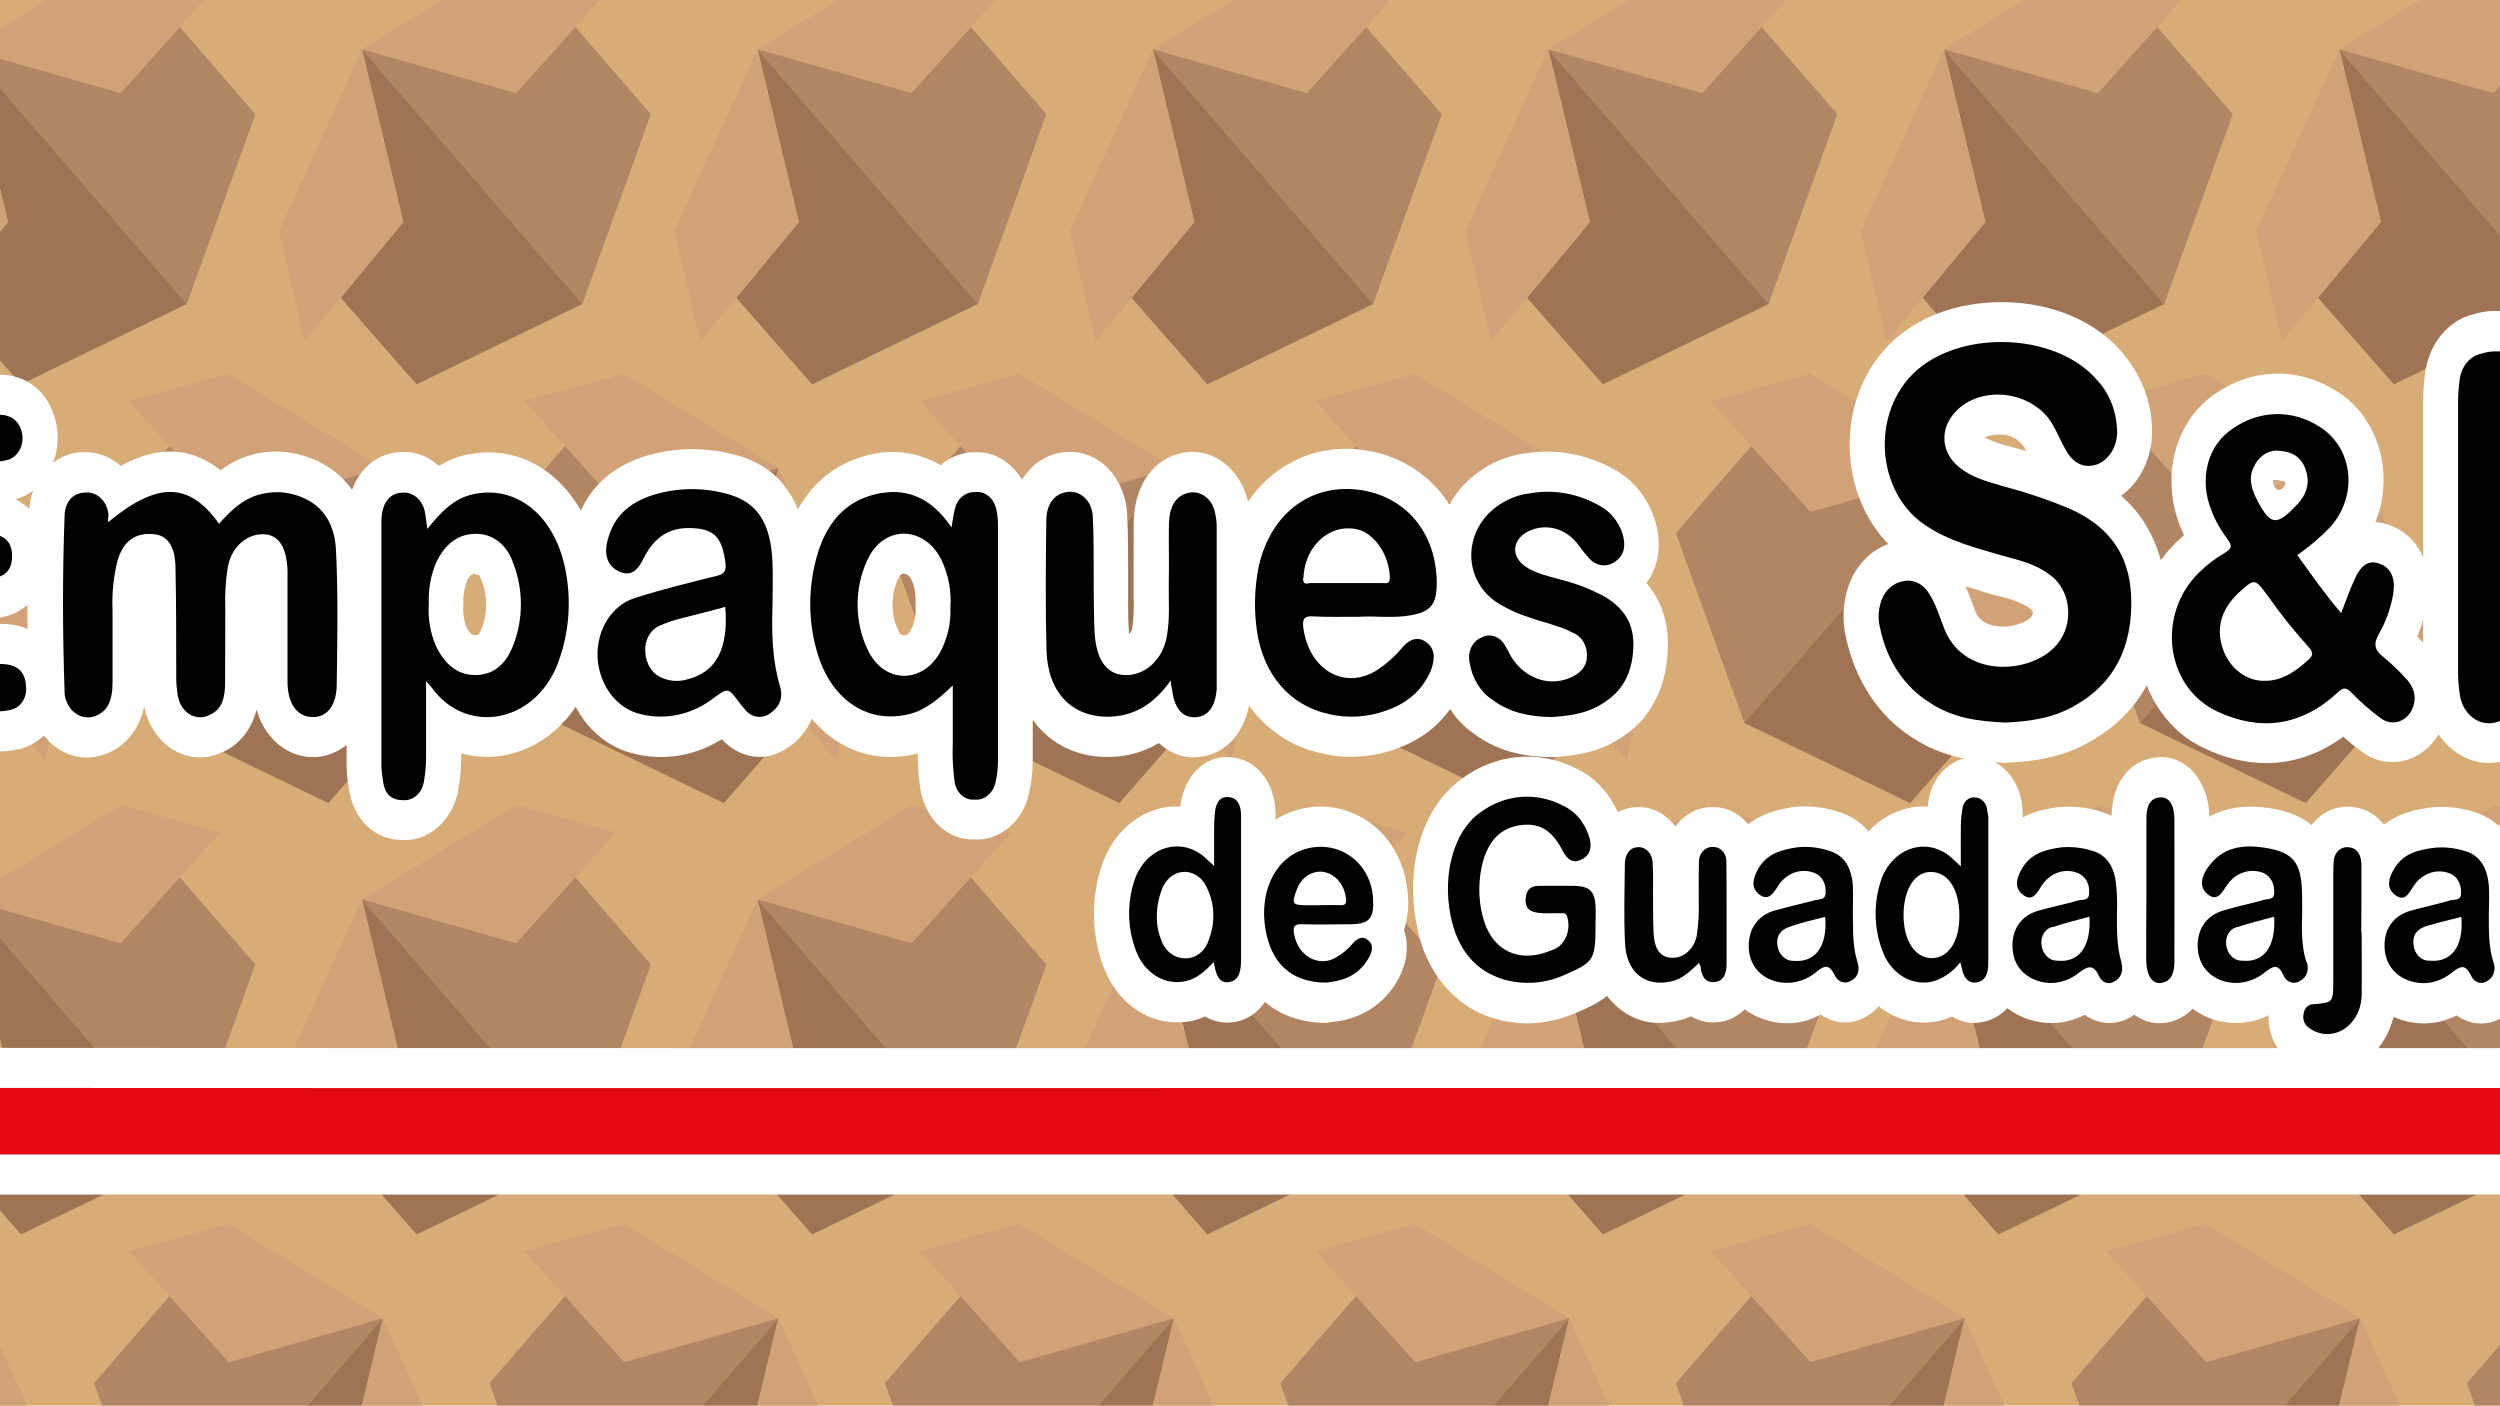 <?xml version="1.0" encoding="utf-8"?>
<!-- Generator: Adobe Illustrator 22.0.0, SVG Export Plug-In . SVG Version: 6.00 Build 0)  -->
<svg version="1.1" id="Capa_1" xmlns="http://www.w3.org/2000/svg" xmlns:xlink="http://www.w3.org/1999/xlink" x="0px" y="0px"
	 viewBox="0 0 1366 768" style="enable-background:new 0 0 1366 768;" xml:space="preserve">
<style type="text/css">
	.st0{fill:#D7AC76;}
	.st1{clip-path:url(#SVGID_2_);}
	.st2{fill:#D1A278;}
	.st3{fill:#B28564;}
	.st4{fill:#9E7455;}
	.st5{clip-path:url(#SVGID_2_);fill:#010101;}
	.st6{clip-path:url(#SVGID_2_);fill:#010202;}
	.st7{clip-path:url(#SVGID_2_);fill:#FFFFFF;}
	.st8{clip-path:url(#SVGID_2_);fill:#E30613;}
</style>
<rect x="-671" y="-495.4" class="st0" width="2708" height="1757.5"/>
<g>
	<defs>
		<rect id="SVGID_1_" x="-671" y="-495.4" width="2708" height="1759.8"/>
	</defs>
	<clipPath id="SVGID_2_">
		<use xlink:href="#SVGID_1_"  style="overflow:visible;"/>
	</clipPath>
	<g id="_Grupo_" class="st1">
		<polygon class="st2" points="-581.9,-489.2 -527.9,-474.3 -550,-449.7 -582.4,-413.7 -666.6,-437.7 		"/>
		<polygon class="st3" points="-550,-449.7 -508.7,-402.1 -546.2,-298.4 -666.6,-437.7 -582.4,-413.7 		"/>
		<polygon class="st4" points="-666.6,-437.7 -546.2,-298.4 -636.8,-254.6 -678.2,-301.9 -643.9,-343.2 		"/>
		<polygon class="st2" points="-666.6,-437.7 -643.9,-343.2 -678.2,-301.9 -697.9,-278.1 -711.9,-338.4 		"/>
	</g>
	<g id="_Grupo__1_" class="st1">
		<polygon class="st2" points="-365.8,-489.2 -311.8,-474.3 -333.9,-449.7 -366.3,-413.7 -450.5,-437.7 		"/>
		<polygon class="st3" points="-333.9,-449.7 -292.6,-402.1 -330.1,-298.4 -450.5,-437.7 -366.3,-413.7 		"/>
		<polygon class="st4" points="-450.5,-437.7 -330.1,-298.4 -420.7,-254.6 -462.1,-301.9 -427.8,-343.2 		"/>
		<polygon class="st2" points="-450.5,-437.7 -427.8,-343.2 -462.1,-301.9 -481.8,-278.1 -495.8,-338.4 		"/>
	</g>
	<g id="_Grupo__2_" class="st1">
		<polygon class="st2" points="-149.7,-489.2 -95.7,-474.3 -117.8,-449.7 -150.2,-413.7 -234.4,-437.7 		"/>
		<polygon class="st3" points="-117.8,-449.7 -76.6,-402.1 -114,-298.4 -234.4,-437.7 -150.2,-413.7 		"/>
		<polygon class="st4" points="-234.4,-437.7 -114,-298.4 -204.6,-254.6 -246,-301.9 -211.7,-343.2 		"/>
		<polygon class="st2" points="-234.4,-437.7 -211.7,-343.2 -246,-301.9 -265.8,-278.1 -279.7,-338.4 		"/>
	</g>
	<g id="_Grupo__3_" class="st1">
		<polygon class="st2" points="66.3,-489.2 120.4,-474.3 98.3,-449.7 65.9,-413.7 -18.3,-437.7 		"/>
		<polygon class="st3" points="98.3,-449.7 139.5,-402.1 102.1,-298.4 -18.3,-437.7 65.9,-413.7 		"/>
		<polygon class="st4" points="-18.3,-437.7 102.1,-298.4 11.5,-254.6 -29.9,-301.9 4.4,-343.2 		"/>
		<polygon class="st2" points="-18.3,-437.7 4.4,-343.2 -29.9,-301.9 -49.7,-278.1 -63.6,-338.4 		"/>
	</g>
	<g id="_Grupo__4_" class="st1">
		<polygon class="st2" points="282.4,-489.2 336.5,-474.3 314.4,-449.7 282,-413.7 197.8,-437.7 		"/>
		<polygon class="st3" points="314.4,-449.7 355.6,-402.1 318.2,-298.4 197.8,-437.7 282,-413.7 		"/>
		<polygon class="st4" points="197.8,-437.7 318.2,-298.4 227.6,-254.6 186.2,-301.9 220.4,-343.2 		"/>
		<polygon class="st2" points="197.8,-437.7 220.4,-343.2 186.2,-301.9 166.4,-278.1 152.5,-338.4 		"/>
	</g>
	<g id="_Grupo__5_" class="st1">
		<polygon class="st2" points="498.5,-489.2 552.6,-474.3 530.5,-449.7 498.1,-413.7 413.9,-437.7 		"/>
		<polygon class="st3" points="530.5,-449.7 571.7,-402.1 534.3,-298.4 413.9,-437.7 498.1,-413.7 		"/>
		<polygon class="st4" points="413.9,-437.7 534.3,-298.4 443.7,-254.6 402.3,-301.9 436.5,-343.2 		"/>
		<polygon class="st2" points="413.9,-437.7 436.5,-343.2 402.3,-301.9 382.5,-278.1 368.5,-338.4 		"/>
	</g>
	<g id="_Grupo__6_" class="st1">
		<polygon class="st2" points="714.6,-489.2 768.7,-474.3 746.5,-449.7 714.1,-413.7 630,-437.7 		"/>
		<polygon class="st3" points="746.5,-449.7 787.8,-402.1 750.3,-298.4 630,-437.7 714.1,-413.7 		"/>
		<polygon class="st4" points="630,-437.7 750.3,-298.4 659.7,-254.6 618.3,-301.9 652.6,-343.2 		"/>
		<polygon class="st2" points="630,-437.7 652.6,-343.2 618.3,-301.9 598.6,-278.1 584.6,-338.4 		"/>
	</g>
	<g id="_Grupo__7_" class="st1">
		<polygon class="st2" points="930.7,-489.2 984.7,-474.3 962.6,-449.7 930.2,-413.7 846,-437.7 		"/>
		<polygon class="st3" points="962.6,-449.7 1003.9,-402.1 966.4,-298.4 846,-437.7 930.2,-413.7 		"/>
		<polygon class="st4" points="846,-437.7 966.4,-298.4 875.8,-254.6 834.4,-301.9 868.7,-343.2 		"/>
		<polygon class="st2" points="846,-437.7 868.7,-343.2 834.4,-301.9 814.7,-278.1 800.7,-338.4 		"/>
	</g>
	<g id="_Grupo__8_" class="st1">
		<polygon class="st2" points="1146.8,-489.2 1200.8,-474.3 1178.7,-449.7 1146.3,-413.7 1062.1,-437.7 		"/>
		<polygon class="st3" points="1178.7,-449.7 1220,-402.1 1182.5,-298.4 1062.1,-437.7 1146.3,-413.7 		"/>
		<polygon class="st4" points="1062.1,-437.7 1182.5,-298.4 1091.9,-254.6 1050.5,-301.9 1084.8,-343.2 		"/>
		<polygon class="st2" points="1062.1,-437.7 1084.8,-343.2 1050.5,-301.9 1030.8,-278.1 1016.8,-338.4 		"/>
	</g>
	<g id="_Grupo__9_" class="st1">
		<polygon class="st2" points="1362.8,-489.2 1416.9,-474.3 1394.8,-449.7 1362.4,-413.7 1278.2,-437.7 		"/>
		<polygon class="st3" points="1394.8,-449.7 1436,-402.1 1398.6,-298.4 1278.2,-437.7 1362.4,-413.7 		"/>
		<polygon class="st4" points="1278.2,-437.7 1398.6,-298.4 1308,-254.6 1266.6,-301.9 1300.9,-343.2 		"/>
		<polygon class="st2" points="1278.2,-437.7 1300.9,-343.2 1266.6,-301.9 1246.8,-278.1 1232.9,-338.4 		"/>
	</g>
	<g id="_Grupo__10_" class="st1">
		<polygon class="st2" points="1578.9,-489.2 1633,-474.3 1610.9,-449.7 1578.5,-413.7 1494.3,-437.7 		"/>
		<polygon class="st3" points="1610.9,-449.7 1652.1,-402.1 1614.7,-298.4 1494.3,-437.7 1578.5,-413.7 		"/>
		<polygon class="st4" points="1494.3,-437.7 1614.7,-298.4 1524.1,-254.6 1482.7,-301.9 1516.9,-343.2 		"/>
		<polygon class="st2" points="1494.3,-437.7 1516.9,-343.2 1482.7,-301.9 1462.9,-278.1 1449,-338.4 		"/>
	</g>
	<g id="_Grupo__11_" class="st1">
		<polygon class="st2" points="1795,-489.2 1849.1,-474.3 1827,-449.7 1794.6,-413.7 1710.4,-437.7 		"/>
		<polygon class="st3" points="1827,-449.7 1868.2,-402.1 1830.8,-298.4 1710.4,-437.7 1794.6,-413.7 		"/>
		<polygon class="st4" points="1710.4,-437.7 1830.8,-298.4 1740.2,-254.6 1698.8,-301.9 1733,-343.2 		"/>
		<polygon class="st2" points="1710.4,-437.7 1733,-343.2 1698.8,-301.9 1679,-278.1 1665.1,-338.4 		"/>
	</g>
	<g id="_Grupo__12_" class="st1">
		<polygon class="st2" points="2011.1,-489.2 2065.2,-474.3 2043,-449.7 2010.7,-413.7 1926.5,-437.7 		"/>
		<polygon class="st3" points="2043,-449.7 2084.3,-402.1 2046.9,-298.4 1926.5,-437.7 2010.7,-413.7 		"/>
		<polygon class="st4" points="1926.5,-437.7 2046.9,-298.4 1956.3,-254.6 1914.9,-301.9 1949.1,-343.2 		"/>
		<polygon class="st2" points="1926.5,-437.7 1949.1,-343.2 1914.9,-301.9 1895.1,-278.1 1881.1,-338.4 		"/>
	</g>
	<g id="_Grupo__25_" class="st1">
		<polygon class="st2" points="2069.3,-260.4 2015.3,-245.5 2037.4,-220.9 2069.8,-184.8 2153.9,-208.8 		"/>
		<polygon class="st3" points="2037.4,-220.9 1996.1,-173.3 2033.6,-69.6 2153.9,-208.8 2069.8,-184.8 		"/>
		<polygon class="st4" points="2153.9,-208.8 2033.6,-69.6 2124.2,-25.7 2165.6,-73.1 2131.3,-114.4 		"/>
		<polygon class="st2" points="2153.9,-208.8 2131.3,-114.4 2165.6,-73.1 2185.3,-49.2 2199.3,-109.5 		"/>
	</g>
	<g id="_Grupo__24_" class="st1">
		<polygon class="st2" points="1853.2,-260.4 1799.2,-245.5 1821.3,-220.9 1853.7,-184.8 1937.9,-208.8 		"/>
		<polygon class="st3" points="1821.3,-220.9 1780,-173.3 1817.5,-69.6 1937.9,-208.8 1853.7,-184.8 		"/>
		<polygon class="st4" points="1937.9,-208.8 1817.5,-69.6 1908.1,-25.7 1949.5,-73.1 1915.2,-114.4 		"/>
		<polygon class="st2" points="1937.9,-208.8 1915.2,-114.4 1949.5,-73.1 1969.2,-49.2 1983.2,-109.5 		"/>
	</g>
	<g id="_Grupo__23_" class="st1">
		<polygon class="st2" points="1637.1,-260.4 1583.1,-245.5 1605.2,-220.9 1637.6,-184.8 1721.8,-208.8 		"/>
		<polygon class="st3" points="1605.2,-220.9 1564,-173.3 1601.4,-69.6 1721.8,-208.8 1637.6,-184.8 		"/>
		<polygon class="st4" points="1721.8,-208.8 1601.4,-69.6 1692,-25.7 1733.4,-73.1 1699.1,-114.4 		"/>
		<polygon class="st2" points="1721.8,-208.8 1699.1,-114.4 1733.4,-73.1 1753.1,-49.2 1767.1,-109.5 		"/>
	</g>
	<g id="_Grupo__22_" class="st1">
		<polygon class="st2" points="1421.1,-260.4 1367,-245.5 1389.1,-220.9 1421.5,-184.8 1505.7,-208.8 		"/>
		<polygon class="st3" points="1389.1,-220.9 1347.9,-173.3 1385.3,-69.6 1505.7,-208.8 1421.5,-184.8 		"/>
		<polygon class="st4" points="1505.7,-208.8 1385.3,-69.6 1475.9,-25.7 1517.3,-73.1 1483,-114.4 		"/>
		<polygon class="st2" points="1505.7,-208.8 1483,-114.4 1517.3,-73.1 1537.1,-49.2 1551,-109.5 		"/>
	</g>
	<g id="_Grupo__21_" class="st1">
		<polygon class="st2" points="1205,-260.4 1150.9,-245.5 1173,-220.9 1205.4,-184.8 1289.6,-208.8 		"/>
		<polygon class="st3" points="1173,-220.9 1131.8,-173.3 1169.2,-69.6 1289.6,-208.8 1205.4,-184.8 		"/>
		<polygon class="st4" points="1289.6,-208.8 1169.2,-69.6 1259.8,-25.7 1301.2,-73.1 1267,-114.4 		"/>
		<polygon class="st2" points="1289.6,-208.8 1267,-114.4 1301.2,-73.1 1321,-49.2 1334.9,-109.5 		"/>
	</g>
	<g id="_Grupo__20_" class="st1">
		<polygon class="st2" points="988.9,-260.4 934.8,-245.5 956.9,-220.9 989.3,-184.8 1073.5,-208.8 		"/>
		<polygon class="st3" points="956.9,-220.9 915.7,-173.3 953.1,-69.6 1073.5,-208.8 989.3,-184.8 		"/>
		<polygon class="st4" points="1073.5,-208.8 953.1,-69.6 1043.7,-25.7 1085.1,-73.1 1050.9,-114.4 		"/>
		<polygon class="st2" points="1073.5,-208.8 1050.9,-114.4 1085.1,-73.1 1104.9,-49.2 1118.9,-109.5 		"/>
	</g>
	<g id="_Grupo__19_" class="st1">
		<polygon class="st2" points="772.8,-260.4 718.7,-245.5 740.9,-220.9 773.3,-184.8 857.4,-208.8 		"/>
		<polygon class="st3" points="740.9,-220.9 699.6,-173.3 737.1,-69.6 857.4,-208.8 773.3,-184.8 		"/>
		<polygon class="st4" points="857.4,-208.8 737.1,-69.6 827.6,-25.7 869.1,-73.1 834.8,-114.4 		"/>
		<polygon class="st2" points="857.4,-208.8 834.8,-114.4 869.1,-73.1 888.8,-49.2 902.8,-109.5 		"/>
	</g>
	<g id="_Grupo__18_" class="st1">
		<polygon class="st2" points="556.7,-260.4 502.7,-245.5 524.8,-220.9 557.2,-184.8 641.4,-208.8 		"/>
		<polygon class="st3" points="524.8,-220.9 483.5,-173.3 521,-69.6 641.4,-208.8 557.2,-184.8 		"/>
		<polygon class="st4" points="641.4,-208.8 521,-69.6 611.6,-25.7 653,-73.1 618.7,-114.4 		"/>
		<polygon class="st2" points="641.4,-208.8 618.7,-114.4 653,-73.1 672.7,-49.2 686.7,-109.5 		"/>
	</g>
	<g id="_Grupo__17_" class="st1">
		<polygon class="st2" points="340.6,-260.4 286.6,-245.5 308.7,-220.9 341.1,-184.8 425.3,-208.8 		"/>
		<polygon class="st3" points="308.7,-220.9 267.4,-173.3 304.9,-69.6 425.3,-208.8 341.1,-184.8 		"/>
		<polygon class="st4" points="425.3,-208.8 304.9,-69.6 395.5,-25.7 436.9,-73.1 402.6,-114.4 		"/>
		<polygon class="st2" points="425.3,-208.8 402.6,-114.4 436.9,-73.1 456.6,-49.2 470.6,-109.5 		"/>
	</g>
	<g id="_Grupo__16_" class="st1">
		<polygon class="st2" points="124.5,-260.4 70.5,-245.5 92.6,-220.9 125,-184.8 209.2,-208.8 		"/>
		<polygon class="st3" points="92.6,-220.9 51.4,-173.3 88.8,-69.6 209.2,-208.8 125,-184.8 		"/>
		<polygon class="st4" points="209.2,-208.8 88.8,-69.6 179.4,-25.7 220.8,-73.1 186.5,-114.4 		"/>
		<polygon class="st2" points="209.2,-208.8 186.5,-114.4 220.8,-73.1 240.6,-49.2 254.5,-109.5 		"/>
	</g>
	<g id="_Grupo__15_" class="st1">
		<polygon class="st2" points="-91.5,-260.4 -145.6,-245.5 -123.5,-220.9 -91.1,-184.8 -6.9,-208.8 		"/>
		<polygon class="st3" points="-123.5,-220.9 -164.7,-173.3 -127.3,-69.6 -6.9,-208.8 -91.1,-184.8 		"/>
		<polygon class="st4" points="-6.9,-208.8 -127.3,-69.6 -36.7,-25.7 4.7,-73.1 -29.6,-114.4 		"/>
		<polygon class="st2" points="-6.9,-208.8 -29.6,-114.4 4.7,-73.1 24.5,-49.2 38.4,-109.5 		"/>
	</g>
	<g id="_Grupo__14_" class="st1">
		<polygon class="st2" points="-307.6,-260.4 -361.7,-245.5 -339.6,-220.9 -307.2,-184.8 -223,-208.8 		"/>
		<polygon class="st3" points="-339.6,-220.9 -380.8,-173.3 -343.4,-69.6 -223,-208.8 -307.2,-184.8 		"/>
		<polygon class="st4" points="-223,-208.8 -343.4,-69.6 -252.8,-25.7 -211.4,-73.1 -245.6,-114.4 		"/>
		<polygon class="st2" points="-223,-208.8 -245.6,-114.4 -211.4,-73.1 -191.6,-49.2 -177.7,-109.5 		"/>
	</g>
	<g id="_Grupo__13_" class="st1">
		<polygon class="st2" points="-523.7,-260.4 -577.8,-245.5 -555.7,-220.9 -523.3,-184.8 -439.1,-208.8 		"/>
		<polygon class="st3" points="-555.7,-220.9 -596.9,-173.3 -559.5,-69.6 -439.1,-208.8 -523.3,-184.8 		"/>
		<polygon class="st4" points="-439.1,-208.8 -559.5,-69.6 -468.9,-25.7 -427.5,-73.1 -461.7,-114.4 		"/>
		<polygon class="st2" points="-439.1,-208.8 -461.7,-114.4 -427.5,-73.1 -407.7,-49.2 -393.7,-109.5 		"/>
	</g>
	<g id="_Grupo__26_" class="st1">
		<polygon class="st2" points="-739.8,-260.4 -793.9,-245.5 -771.7,-220.9 -739.3,-184.8 -655.2,-208.8 		"/>
		<polygon class="st3" points="-771.7,-220.9 -813,-173.3 -775.5,-69.6 -655.2,-208.8 -739.3,-184.8 		"/>
		<polygon class="st4" points="-655.2,-208.8 -775.5,-69.6 -684.9,-25.7 -643.5,-73.1 -677.8,-114.4 		"/>
		<polygon class="st2" points="-655.2,-208.8 -677.8,-114.4 -643.5,-73.1 -623.8,-49.2 -609.8,-109.5 		"/>
	</g>
	<g id="_Grupo__53_" class="st1">
		<polygon class="st2" points="-581.9,-24.7 -527.9,-9.8 -550,14.8 -582.4,50.9 -666.6,26.9 		"/>
		<polygon class="st3" points="-550,14.8 -508.7,62.4 -546.2,166.1 -666.6,26.9 -582.4,50.9 		"/>
		<polygon class="st4" points="-666.6,26.9 -546.2,166.1 -636.8,210 -678.2,162.7 -643.9,121.3 		"/>
		<polygon class="st2" points="-666.6,26.9 -643.9,121.3 -678.2,162.7 -697.9,186.5 -711.9,126.2 		"/>
	</g>
	<g id="_Grupo__52_" class="st1">
		<polygon class="st2" points="-365.8,-24.7 -311.8,-9.8 -333.9,14.8 -366.3,50.9 -450.5,26.9 		"/>
		<polygon class="st3" points="-333.9,14.8 -292.6,62.4 -330.1,166.1 -450.5,26.9 -366.3,50.9 		"/>
		<polygon class="st4" points="-450.5,26.9 -330.1,166.1 -420.7,210 -462.1,162.7 -427.8,121.3 		"/>
		<polygon class="st2" points="-450.5,26.9 -427.8,121.3 -462.1,162.7 -481.8,186.5 -495.8,126.2 		"/>
	</g>
	<g id="_Grupo__51_" class="st1">
		<polygon class="st2" points="-149.7,-24.7 -95.7,-9.8 -117.8,14.8 -150.2,50.9 -234.4,26.9 		"/>
		<polygon class="st3" points="-117.8,14.8 -76.6,62.4 -114,166.1 -234.4,26.9 -150.2,50.9 		"/>
		<polygon class="st4" points="-234.4,26.9 -114,166.1 -204.6,210 -246,162.7 -211.7,121.3 		"/>
		<polygon class="st2" points="-234.4,26.9 -211.7,121.3 -246,162.7 -265.8,186.5 -279.7,126.2 		"/>
	</g>
	<g id="_Grupo__50_" class="st1">
		<polygon class="st2" points="66.3,-24.7 120.4,-9.8 98.3,14.8 65.9,50.9 -18.3,26.9 		"/>
		<polygon class="st3" points="98.3,14.8 139.5,62.4 102.1,166.1 -18.3,26.9 65.9,50.9 		"/>
		<polygon class="st4" points="-18.3,26.9 102.1,166.1 11.5,210 -29.9,162.7 4.4,121.3 		"/>
		<polygon class="st2" points="-18.3,26.9 4.4,121.3 -29.9,162.7 -49.7,186.5 -63.6,126.2 		"/>
	</g>
	<g id="_Grupo__49_" class="st1">
		<polygon class="st2" points="282.4,-24.7 336.5,-9.8 314.4,14.8 282,50.9 197.8,26.9 		"/>
		<polygon class="st3" points="314.4,14.8 355.6,62.4 318.2,166.1 197.8,26.9 282,50.9 		"/>
		<polygon class="st4" points="197.8,26.9 318.2,166.1 227.6,210 186.2,162.7 220.4,121.3 		"/>
		<polygon class="st2" points="197.8,26.9 220.4,121.3 186.2,162.7 166.4,186.5 152.5,126.2 		"/>
	</g>
	<g id="_Grupo__48_" class="st1">
		<polygon class="st2" points="498.5,-24.7 552.6,-9.8 530.5,14.8 498.1,50.9 413.9,26.9 		"/>
		<polygon class="st3" points="530.5,14.8 571.7,62.4 534.3,166.1 413.9,26.9 498.1,50.9 		"/>
		<polygon class="st4" points="413.9,26.9 534.3,166.1 443.7,210 402.3,162.7 436.5,121.3 		"/>
		<polygon class="st2" points="413.9,26.9 436.5,121.3 402.3,162.7 382.5,186.5 368.5,126.2 		"/>
	</g>
	<g id="_Grupo__47_" class="st1">
		<polygon class="st2" points="714.6,-24.7 768.7,-9.8 746.5,14.8 714.1,50.9 630,26.9 		"/>
		<polygon class="st3" points="746.5,14.8 787.8,62.4 750.3,166.1 630,26.9 714.1,50.9 		"/>
		<polygon class="st4" points="630,26.9 750.3,166.1 659.7,210 618.3,162.7 652.6,121.3 		"/>
		<polygon class="st2" points="630,26.9 652.6,121.3 618.3,162.7 598.6,186.5 584.6,126.2 		"/>
	</g>
	<g id="_Grupo__46_" class="st1">
		<polygon class="st2" points="930.7,-24.7 984.7,-9.8 962.6,14.8 930.2,50.9 846,26.9 		"/>
		<polygon class="st3" points="962.6,14.8 1003.9,62.4 966.4,166.1 846,26.9 930.2,50.9 		"/>
		<polygon class="st4" points="846,26.9 966.4,166.1 875.8,210 834.4,162.7 868.7,121.3 		"/>
		<polygon class="st2" points="846,26.9 868.7,121.3 834.4,162.7 814.7,186.5 800.7,126.2 		"/>
	</g>
	<g id="_Grupo__45_" class="st1">
		<polygon class="st2" points="1146.8,-24.7 1200.8,-9.8 1178.7,14.8 1146.3,50.9 1062.1,26.9 		"/>
		<polygon class="st3" points="1178.7,14.8 1220,62.4 1182.5,166.1 1062.1,26.9 1146.3,50.9 		"/>
		<polygon class="st4" points="1062.1,26.9 1182.5,166.1 1091.9,210 1050.5,162.7 1084.8,121.3 		"/>
		<polygon class="st2" points="1062.1,26.9 1084.8,121.3 1050.5,162.7 1030.8,186.5 1016.8,126.2 		"/>
	</g>
	<g id="_Grupo__44_" class="st1">
		<polygon class="st2" points="1362.8,-24.7 1416.9,-9.8 1394.8,14.8 1362.4,50.9 1278.2,26.9 		"/>
		<polygon class="st3" points="1394.8,14.8 1436,62.4 1398.6,166.1 1278.2,26.9 1362.4,50.9 		"/>
		<polygon class="st4" points="1278.2,26.9 1398.6,166.1 1308,210 1266.6,162.7 1300.9,121.3 		"/>
		<polygon class="st2" points="1278.2,26.9 1300.9,121.3 1266.6,162.7 1246.8,186.5 1232.9,126.2 		"/>
	</g>
	<g id="_Grupo__43_" class="st1">
		<polygon class="st2" points="1578.9,-24.7 1633,-9.8 1610.9,14.8 1578.5,50.9 1494.3,26.9 		"/>
		<polygon class="st3" points="1610.9,14.8 1652.1,62.4 1614.7,166.1 1494.3,26.9 1578.5,50.9 		"/>
		<polygon class="st4" points="1494.3,26.9 1614.7,166.1 1524.1,210 1482.7,162.7 1516.9,121.3 		"/>
		<polygon class="st2" points="1494.3,26.9 1516.9,121.3 1482.7,162.7 1462.9,186.5 1449,126.2 		"/>
	</g>
	<g id="_Grupo__42_" class="st1">
		<polygon class="st2" points="1795,-24.7 1849.1,-9.8 1827,14.8 1794.6,50.9 1710.4,26.9 		"/>
		<polygon class="st3" points="1827,14.8 1868.2,62.4 1830.8,166.1 1710.4,26.9 1794.6,50.9 		"/>
		<polygon class="st4" points="1710.4,26.9 1830.8,166.1 1740.2,210 1698.8,162.7 1733,121.3 		"/>
		<polygon class="st2" points="1710.4,26.9 1733,121.3 1698.8,162.7 1679,186.5 1665.1,126.2 		"/>
	</g>
	<g id="_Grupo__41_" class="st1">
		<polygon class="st2" points="2011.1,-24.7 2065.2,-9.8 2043,14.8 2010.7,50.9 1926.5,26.9 		"/>
		<polygon class="st3" points="2043,14.8 2084.3,62.4 2046.9,166.1 1926.5,26.9 2010.7,50.9 		"/>
		<polygon class="st4" points="1926.5,26.9 2046.9,166.1 1956.3,210 1914.9,162.7 1949.1,121.3 		"/>
		<polygon class="st2" points="1926.5,26.9 1949.1,121.3 1914.9,162.7 1895.1,186.5 1881.1,126.2 		"/>
	</g>
	<g id="_Grupo__40_" class="st1">
		<polygon class="st2" points="2069.3,204.2 2015.3,219.1 2037.4,243.7 2069.8,279.7 2153.9,255.7 		"/>
		<polygon class="st3" points="2037.4,243.7 1996.1,291.3 2033.6,395 2153.9,255.7 2069.8,279.7 		"/>
		<polygon class="st4" points="2153.9,255.7 2033.6,395 2124.2,438.8 2165.6,391.5 2131.3,350.2 		"/>
		<polygon class="st2" points="2153.9,255.7 2131.3,350.2 2165.6,391.5 2185.3,415.3 2199.3,355 		"/>
	</g>
	<g id="_Grupo__39_" class="st1">
		<polygon class="st2" points="1853.2,204.2 1799.2,219.1 1821.3,243.7 1853.7,279.7 1937.9,255.7 		"/>
		<polygon class="st3" points="1821.3,243.7 1780,291.3 1817.5,395 1937.9,255.7 1853.7,279.7 		"/>
		<polygon class="st4" points="1937.9,255.7 1817.5,395 1908.1,438.8 1949.5,391.5 1915.2,350.2 		"/>
		<polygon class="st2" points="1937.9,255.7 1915.2,350.2 1949.5,391.5 1969.2,415.3 1983.2,355 		"/>
	</g>
	<g id="_Grupo__38_" class="st1">
		<polygon class="st2" points="1637.1,204.2 1583.1,219.1 1605.2,243.7 1637.6,279.7 1721.8,255.7 		"/>
		<polygon class="st3" points="1605.2,243.7 1564,291.3 1601.4,395 1721.8,255.7 1637.6,279.7 		"/>
		<polygon class="st4" points="1721.8,255.7 1601.4,395 1692,438.8 1733.4,391.5 1699.1,350.2 		"/>
		<polygon class="st2" points="1721.8,255.7 1699.1,350.2 1733.4,391.5 1753.1,415.3 1767.1,355 		"/>
	</g>
	<g id="_Grupo__37_" class="st1">
		<polygon class="st2" points="1421.1,204.2 1367,219.1 1389.1,243.7 1421.5,279.7 1505.7,255.7 		"/>
		<polygon class="st3" points="1389.1,243.7 1347.9,291.3 1385.3,395 1505.7,255.7 1421.5,279.7 		"/>
		<polygon class="st4" points="1505.7,255.7 1385.3,395 1475.9,438.8 1517.3,391.5 1483,350.2 		"/>
		<polygon class="st2" points="1505.7,255.7 1483,350.2 1517.3,391.5 1537.1,415.3 1551,355 		"/>
	</g>
	<g id="_Grupo__36_" class="st1">
		<polygon class="st2" points="1205,204.2 1150.9,219.1 1173,243.7 1205.4,279.7 1289.6,255.7 		"/>
		<polygon class="st3" points="1173,243.7 1131.8,291.3 1169.2,395 1289.6,255.7 1205.4,279.7 		"/>
		<polygon class="st4" points="1289.6,255.7 1169.2,395 1259.8,438.8 1301.2,391.5 1267,350.2 		"/>
		<polygon class="st2" points="1289.6,255.7 1267,350.2 1301.2,391.5 1321,415.3 1334.9,355 		"/>
	</g>
	<g id="_Grupo__35_" class="st1">
		<polygon class="st2" points="988.9,204.2 934.8,219.1 956.9,243.7 989.3,279.7 1073.5,255.7 		"/>
		<polygon class="st3" points="956.9,243.7 915.7,291.3 953.1,395 1073.5,255.7 989.3,279.7 		"/>
		<polygon class="st4" points="1073.5,255.7 953.1,395 1043.7,438.8 1085.1,391.5 1050.9,350.2 		"/>
		<polygon class="st2" points="1073.5,255.7 1050.9,350.2 1085.1,391.5 1104.9,415.3 1118.9,355 		"/>
	</g>
	<g id="_Grupo__34_" class="st1">
		<polygon class="st2" points="772.8,204.2 718.7,219.1 740.9,243.7 773.3,279.7 857.4,255.7 		"/>
		<polygon class="st3" points="740.9,243.7 699.6,291.3 737.1,395 857.4,255.7 773.3,279.7 		"/>
		<polygon class="st4" points="857.4,255.7 737.1,395 827.6,438.8 869.1,391.5 834.8,350.2 		"/>
		<polygon class="st2" points="857.4,255.7 834.8,350.2 869.1,391.5 888.8,415.3 902.8,355 		"/>
	</g>
	<g id="_Grupo__33_" class="st1">
		<polygon class="st2" points="556.7,204.2 502.7,219.1 524.8,243.7 557.2,279.7 641.4,255.7 		"/>
		<polygon class="st3" points="524.8,243.7 483.5,291.3 521,395 641.4,255.7 557.2,279.7 		"/>
		<polygon class="st4" points="641.4,255.7 521,395 611.6,438.8 653,391.5 618.7,350.2 		"/>
		<polygon class="st2" points="641.4,255.7 618.7,350.2 653,391.5 672.7,415.3 686.7,355 		"/>
	</g>
	<g id="_Grupo__32_" class="st1">
		<polygon class="st2" points="340.6,204.2 286.6,219.1 308.7,243.7 341.1,279.7 425.3,255.7 		"/>
		<polygon class="st3" points="308.7,243.7 267.4,291.3 304.9,395 425.3,255.7 341.1,279.7 		"/>
		<polygon class="st4" points="425.3,255.7 304.9,395 395.5,438.8 436.9,391.5 402.6,350.2 		"/>
		<polygon class="st2" points="425.3,255.7 402.6,350.2 436.9,391.5 456.6,415.3 470.6,355 		"/>
	</g>
	<g id="_Grupo__31_" class="st1">
		<polygon class="st2" points="124.5,204.2 70.5,219.1 92.6,243.7 125,279.7 209.2,255.7 		"/>
		<polygon class="st3" points="92.6,243.7 51.4,291.3 88.8,395 209.2,255.7 125,279.7 		"/>
		<polygon class="st4" points="209.2,255.7 88.8,395 179.4,438.8 220.8,391.5 186.5,350.2 		"/>
		<polygon class="st2" points="209.2,255.7 186.5,350.2 220.8,391.5 240.6,415.3 254.5,355 		"/>
	</g>
	<g id="_Grupo__30_" class="st1">
		<polygon class="st2" points="-91.5,204.2 -145.6,219.1 -123.5,243.7 -91.1,279.7 -6.9,255.7 		"/>
		<polygon class="st3" points="-123.5,243.7 -164.7,291.3 -127.3,395 -6.9,255.7 -91.1,279.7 		"/>
		<polygon class="st4" points="-6.9,255.7 -127.3,395 -36.7,438.8 4.7,391.5 -29.6,350.2 		"/>
		<polygon class="st2" points="-6.9,255.7 -29.6,350.2 4.7,391.5 24.5,415.3 38.4,355 		"/>
	</g>
	<g id="_Grupo__29_" class="st1">
		<polygon class="st2" points="-307.6,204.2 -361.7,219.1 -339.6,243.7 -307.2,279.7 -223,255.7 		"/>
		<polygon class="st3" points="-339.6,243.7 -380.8,291.3 -343.4,395 -223,255.7 -307.2,279.7 		"/>
		<polygon class="st4" points="-223,255.7 -343.4,395 -252.8,438.8 -211.4,391.5 -245.6,350.2 		"/>
		<polygon class="st2" points="-223,255.7 -245.6,350.2 -211.4,391.5 -191.6,415.3 -177.7,355 		"/>
	</g>
	<g id="_Grupo__28_" class="st1">
		<polygon class="st2" points="-523.7,204.2 -577.8,219.1 -555.7,243.7 -523.3,279.7 -439.1,255.7 		"/>
		<polygon class="st3" points="-555.7,243.7 -596.9,291.3 -559.5,395 -439.1,255.7 -523.3,279.7 		"/>
		<polygon class="st4" points="-439.1,255.7 -559.5,395 -468.9,438.8 -427.5,391.5 -461.7,350.2 		"/>
		<polygon class="st2" points="-439.1,255.7 -461.7,350.2 -427.5,391.5 -407.7,415.3 -393.7,355 		"/>
	</g>
	<g id="_Grupo__27_" class="st1">
		<polygon class="st2" points="-739.8,204.2 -793.9,219.1 -771.7,243.7 -739.3,279.7 -655.2,255.7 		"/>
		<polygon class="st3" points="-771.7,243.7 -813,291.3 -775.5,395 -655.2,255.7 -739.3,279.7 		"/>
		<polygon class="st4" points="-655.2,255.7 -775.5,395 -684.9,438.8 -643.5,391.5 -677.8,350.2 		"/>
		<polygon class="st2" points="-655.2,255.7 -677.8,350.2 -643.5,391.5 -623.8,415.3 -609.8,355 		"/>
	</g>
	<g id="_Grupo__80_" class="st1">
		<polygon class="st2" points="-581.9,439.9 -527.9,454.8 -550,479.4 -582.4,515.4 -666.6,491.4 		"/>
		<polygon class="st3" points="-550,479.4 -508.7,527 -546.2,630.7 -666.6,491.4 -582.4,515.4 		"/>
		<polygon class="st4" points="-666.6,491.4 -546.2,630.7 -636.8,674.5 -678.2,627.2 -643.9,585.9 		"/>
		<polygon class="st2" points="-666.6,491.4 -643.9,585.9 -678.2,627.2 -697.9,651 -711.9,590.7 		"/>
	</g>
	<g id="_Grupo__79_" class="st1">
		<polygon class="st2" points="-365.8,439.9 -311.8,454.8 -333.9,479.4 -366.3,515.4 -450.5,491.4 		"/>
		<polygon class="st3" points="-333.9,479.4 -292.6,527 -330.1,630.7 -450.5,491.4 -366.3,515.4 		"/>
		<polygon class="st4" points="-450.5,491.4 -330.1,630.7 -420.7,674.5 -462.1,627.2 -427.8,585.9 		"/>
		<polygon class="st2" points="-450.5,491.4 -427.8,585.9 -462.1,627.2 -481.8,651 -495.8,590.7 		"/>
	</g>
	<g id="_Grupo__78_" class="st1">
		<polygon class="st2" points="-149.7,439.9 -95.7,454.8 -117.8,479.4 -150.2,515.4 -234.4,491.4 		"/>
		<polygon class="st3" points="-117.8,479.4 -76.6,527 -114,630.7 -234.4,491.4 -150.2,515.4 		"/>
		<polygon class="st4" points="-234.4,491.4 -114,630.7 -204.6,674.5 -246,627.2 -211.7,585.9 		"/>
		<polygon class="st2" points="-234.4,491.4 -211.7,585.9 -246,627.2 -265.8,651 -279.7,590.7 		"/>
	</g>
	<g id="_Grupo__77_" class="st1">
		<polygon class="st2" points="66.3,439.9 120.4,454.8 98.3,479.4 65.9,515.4 -18.3,491.4 		"/>
		<polygon class="st3" points="98.3,479.4 139.5,527 102.1,630.7 -18.3,491.4 65.9,515.4 		"/>
		<polygon class="st4" points="-18.3,491.4 102.1,630.7 11.5,674.5 -29.9,627.2 4.4,585.9 		"/>
		<polygon class="st2" points="-18.3,491.4 4.4,585.9 -29.9,627.2 -49.7,651 -63.6,590.7 		"/>
	</g>
	<g id="_Grupo__76_" class="st1">
		<polygon class="st2" points="282.4,439.9 336.5,454.8 314.4,479.4 282,515.4 197.8,491.4 		"/>
		<polygon class="st3" points="314.4,479.4 355.6,527 318.2,630.7 197.8,491.4 282,515.4 		"/>
		<polygon class="st4" points="197.8,491.4 318.2,630.7 227.6,674.5 186.2,627.2 220.4,585.9 		"/>
		<polygon class="st2" points="197.8,491.4 220.4,585.9 186.2,627.2 166.4,651 152.5,590.7 		"/>
	</g>
	<g id="_Grupo__75_" class="st1">
		<polygon class="st2" points="498.5,439.9 552.6,454.8 530.5,479.4 498.1,515.4 413.9,491.4 		"/>
		<polygon class="st3" points="530.5,479.4 571.7,527 534.3,630.7 413.9,491.4 498.1,515.4 		"/>
		<polygon class="st4" points="413.9,491.4 534.3,630.7 443.7,674.5 402.3,627.2 436.5,585.9 		"/>
		<polygon class="st2" points="413.9,491.4 436.5,585.9 402.3,627.2 382.5,651 368.5,590.7 		"/>
	</g>
	<g id="_Grupo__74_" class="st1">
		<polygon class="st2" points="714.6,439.9 768.7,454.8 746.5,479.4 714.1,515.4 630,491.4 		"/>
		<polygon class="st3" points="746.5,479.4 787.8,527 750.3,630.7 630,491.4 714.1,515.4 		"/>
		<polygon class="st4" points="630,491.4 750.3,630.7 659.7,674.5 618.3,627.2 652.6,585.9 		"/>
		<polygon class="st2" points="630,491.4 652.6,585.9 618.3,627.2 598.6,651 584.6,590.7 		"/>
	</g>
	<g id="_Grupo__73_" class="st1">
		<polygon class="st2" points="930.7,439.9 984.7,454.8 962.6,479.4 930.2,515.4 846,491.4 		"/>
		<polygon class="st3" points="962.6,479.4 1003.9,527 966.4,630.7 846,491.4 930.2,515.4 		"/>
		<polygon class="st4" points="846,491.4 966.4,630.7 875.8,674.5 834.4,627.2 868.7,585.9 		"/>
		<polygon class="st2" points="846,491.4 868.7,585.9 834.4,627.2 814.7,651 800.7,590.7 		"/>
	</g>
	<g id="_Grupo__72_" class="st1">
		<polygon class="st2" points="1146.8,439.9 1200.8,454.8 1178.7,479.4 1146.3,515.4 1062.1,491.4 		"/>
		<polygon class="st3" points="1178.7,479.4 1220,527 1182.5,630.7 1062.1,491.4 1146.3,515.4 		"/>
		<polygon class="st4" points="1062.1,491.4 1182.5,630.7 1091.9,674.5 1050.5,627.2 1084.8,585.9 		"/>
		<polygon class="st2" points="1062.1,491.4 1084.8,585.9 1050.5,627.2 1030.8,651 1016.8,590.7 		"/>
	</g>
	<g id="_Grupo__71_" class="st1">
		<polygon class="st2" points="1362.8,439.9 1416.9,454.8 1394.8,479.4 1362.4,515.4 1278.2,491.4 		"/>
		<polygon class="st3" points="1394.8,479.4 1436,527 1398.6,630.7 1278.2,491.4 1362.4,515.4 		"/>
		<polygon class="st4" points="1278.2,491.4 1398.6,630.7 1308,674.5 1266.6,627.2 1300.9,585.9 		"/>
		<polygon class="st2" points="1278.2,491.4 1300.9,585.9 1266.6,627.2 1246.8,651 1232.9,590.7 		"/>
	</g>
	<g id="_Grupo__70_" class="st1">
		<polygon class="st2" points="1578.9,439.9 1633,454.8 1610.9,479.4 1578.5,515.4 1494.3,491.4 		"/>
		<polygon class="st3" points="1610.9,479.4 1652.1,527 1614.7,630.7 1494.3,491.4 1578.5,515.4 		"/>
		<polygon class="st4" points="1494.3,491.4 1614.7,630.7 1524.1,674.5 1482.7,627.2 1516.9,585.9 		"/>
		<polygon class="st2" points="1494.3,491.4 1516.9,585.9 1482.7,627.2 1462.9,651 1449,590.7 		"/>
	</g>
	<g id="_Grupo__69_" class="st1">
		<polygon class="st2" points="1795,439.9 1849.1,454.8 1827,479.4 1794.6,515.4 1710.4,491.4 		"/>
		<polygon class="st3" points="1827,479.4 1868.2,527 1830.8,630.7 1710.4,491.4 1794.6,515.4 		"/>
		<polygon class="st4" points="1710.4,491.4 1830.8,630.7 1740.2,674.5 1698.8,627.2 1733,585.9 		"/>
		<polygon class="st2" points="1710.4,491.4 1733,585.9 1698.8,627.2 1679,651 1665.1,590.7 		"/>
	</g>
	<g id="_Grupo__68_" class="st1">
		<polygon class="st2" points="2011.1,439.9 2065.2,454.8 2043,479.4 2010.7,515.4 1926.5,491.4 		"/>
		<polygon class="st3" points="2043,479.4 2084.3,527 2046.9,630.7 1926.5,491.4 2010.7,515.4 		"/>
		<polygon class="st4" points="1926.5,491.4 2046.9,630.7 1956.3,674.5 1914.9,627.2 1949.1,585.9 		"/>
		<polygon class="st2" points="1926.5,491.4 1949.1,585.9 1914.9,627.2 1895.1,651 1881.1,590.7 		"/>
	</g>
	<g id="_Grupo__67_" class="st1">
		<polygon class="st2" points="2069.3,668.7 2015.3,683.6 2037.4,708.2 2069.8,744.3 2153.9,720.3 		"/>
		<polygon class="st3" points="2037.4,708.2 1996.1,755.8 2033.6,859.5 2153.9,720.3 2069.8,744.3 		"/>
		<polygon class="st4" points="2153.9,720.3 2033.6,859.5 2124.2,903.4 2165.6,856.1 2131.3,814.7 		"/>
		<polygon class="st2" points="2153.9,720.3 2131.3,814.7 2165.6,856.1 2185.3,879.9 2199.3,819.6 		"/>
	</g>
	<g id="_Grupo__66_" class="st1">
		<polygon class="st2" points="1853.2,668.7 1799.2,683.6 1821.3,708.2 1853.7,744.3 1937.9,720.3 		"/>
		<polygon class="st3" points="1821.3,708.2 1780,755.8 1817.5,859.5 1937.9,720.3 1853.7,744.3 		"/>
		<polygon class="st4" points="1937.9,720.3 1817.5,859.5 1908.1,903.4 1949.5,856.1 1915.2,814.7 		"/>
		<polygon class="st2" points="1937.9,720.3 1915.2,814.7 1949.5,856.1 1969.2,879.9 1983.2,819.6 		"/>
	</g>
	<g id="_Grupo__65_" class="st1">
		<polygon class="st2" points="1637.1,668.7 1583.1,683.6 1605.2,708.2 1637.6,744.3 1721.8,720.3 		"/>
		<polygon class="st3" points="1605.2,708.2 1564,755.8 1601.4,859.5 1721.8,720.3 1637.6,744.3 		"/>
		<polygon class="st4" points="1721.8,720.3 1601.4,859.5 1692,903.4 1733.4,856.1 1699.1,814.7 		"/>
		<polygon class="st2" points="1721.8,720.3 1699.1,814.7 1733.4,856.1 1753.1,879.9 1767.1,819.6 		"/>
	</g>
	<g id="_Grupo__64_" class="st1">
		<polygon class="st2" points="1421.1,668.7 1367,683.6 1389.1,708.2 1421.5,744.3 1505.7,720.3 		"/>
		<polygon class="st3" points="1389.1,708.2 1347.9,755.8 1385.3,859.5 1505.7,720.3 1421.5,744.3 		"/>
		<polygon class="st4" points="1505.7,720.3 1385.3,859.5 1475.9,903.4 1517.3,856.1 1483,814.7 		"/>
		<polygon class="st2" points="1505.7,720.3 1483,814.7 1517.3,856.1 1537.1,879.9 1551,819.6 		"/>
	</g>
	<g id="_Grupo__63_" class="st1">
		<polygon class="st2" points="1205,668.7 1150.9,683.6 1173,708.2 1205.4,744.3 1289.6,720.3 		"/>
		<polygon class="st3" points="1173,708.2 1131.8,755.8 1169.2,859.5 1289.6,720.3 1205.4,744.3 		"/>
		<polygon class="st4" points="1289.6,720.3 1169.2,859.5 1259.8,903.4 1301.2,856.1 1267,814.7 		"/>
		<polygon class="st2" points="1289.6,720.3 1267,814.7 1301.2,856.1 1321,879.9 1334.9,819.6 		"/>
	</g>
	<g id="_Grupo__62_" class="st1">
		<polygon class="st2" points="988.9,668.7 934.8,683.6 956.9,708.2 989.3,744.3 1073.5,720.3 		"/>
		<polygon class="st3" points="956.9,708.2 915.7,755.8 953.1,859.5 1073.5,720.3 989.3,744.3 		"/>
		<polygon class="st4" points="1073.5,720.3 953.1,859.5 1043.7,903.4 1085.1,856.1 1050.9,814.7 		"/>
		<polygon class="st2" points="1073.5,720.3 1050.9,814.7 1085.1,856.1 1104.9,879.9 1118.9,819.6 		"/>
	</g>
	<g id="_Grupo__61_" class="st1">
		<polygon class="st2" points="772.8,668.7 718.7,683.6 740.9,708.2 773.3,744.3 857.4,720.3 		"/>
		<polygon class="st3" points="740.9,708.2 699.6,755.8 737.1,859.5 857.4,720.3 773.3,744.3 		"/>
		<polygon class="st4" points="857.4,720.3 737.1,859.5 827.6,903.4 869.1,856.1 834.8,814.7 		"/>
		<polygon class="st2" points="857.4,720.3 834.8,814.7 869.1,856.1 888.8,879.9 902.8,819.6 		"/>
	</g>
	<g id="_Grupo__60_" class="st1">
		<polygon class="st2" points="556.7,668.7 502.7,683.6 524.8,708.2 557.2,744.3 641.4,720.3 		"/>
		<polygon class="st3" points="524.8,708.2 483.5,755.8 521,859.5 641.4,720.3 557.2,744.3 		"/>
		<polygon class="st4" points="641.4,720.3 521,859.5 611.6,903.4 653,856.1 618.7,814.7 		"/>
		<polygon class="st2" points="641.4,720.3 618.7,814.7 653,856.1 672.7,879.9 686.7,819.6 		"/>
	</g>
	<g id="_Grupo__59_" class="st1">
		<polygon class="st2" points="340.6,668.7 286.6,683.6 308.7,708.2 341.1,744.3 425.3,720.3 		"/>
		<polygon class="st3" points="308.7,708.2 267.4,755.8 304.9,859.5 425.3,720.3 341.1,744.3 		"/>
		<polygon class="st4" points="425.3,720.3 304.9,859.5 395.5,903.4 436.9,856.1 402.6,814.7 		"/>
		<polygon class="st2" points="425.3,720.3 402.6,814.7 436.9,856.1 456.6,879.9 470.6,819.6 		"/>
	</g>
	<g id="_Grupo__58_" class="st1">
		<polygon class="st2" points="124.5,668.7 70.5,683.6 92.6,708.2 125,744.3 209.2,720.3 		"/>
		<polygon class="st3" points="92.6,708.2 51.4,755.8 88.8,859.5 209.2,720.3 125,744.3 		"/>
		<polygon class="st4" points="209.2,720.3 88.8,859.5 179.4,903.4 220.8,856.1 186.5,814.7 		"/>
		<polygon class="st2" points="209.2,720.3 186.5,814.7 220.8,856.1 240.6,879.9 254.5,819.6 		"/>
	</g>
	<g id="_Grupo__57_" class="st1">
		<polygon class="st2" points="-91.5,668.7 -145.6,683.6 -123.5,708.2 -91.1,744.3 -6.9,720.3 		"/>
		<polygon class="st3" points="-123.5,708.2 -164.7,755.8 -127.3,859.5 -6.9,720.3 -91.1,744.3 		"/>
		<polygon class="st4" points="-6.9,720.3 -127.3,859.5 -36.7,903.4 4.7,856.1 -29.6,814.7 		"/>
		<polygon class="st2" points="-6.9,720.3 -29.6,814.7 4.7,856.1 24.5,879.9 38.4,819.6 		"/>
	</g>
	<g id="_Grupo__56_" class="st1">
		<polygon class="st2" points="-307.6,668.7 -361.7,683.6 -339.6,708.2 -307.2,744.3 -223,720.3 		"/>
		<polygon class="st3" points="-339.6,708.2 -380.8,755.8 -343.4,859.5 -223,720.3 -307.2,744.3 		"/>
		<polygon class="st4" points="-223,720.3 -343.4,859.5 -252.8,903.4 -211.4,856.1 -245.6,814.7 		"/>
		<polygon class="st2" points="-223,720.3 -245.6,814.7 -211.4,856.1 -191.6,879.9 -177.7,819.6 		"/>
	</g>
	<g id="_Grupo__55_" class="st1">
		<polygon class="st2" points="-523.7,668.7 -577.8,683.6 -555.7,708.2 -523.3,744.3 -439.1,720.3 		"/>
		<polygon class="st3" points="-555.7,708.2 -596.9,755.8 -559.5,859.5 -439.1,720.3 -523.3,744.3 		"/>
		<polygon class="st4" points="-439.1,720.3 -559.5,859.5 -468.9,903.4 -427.5,856.1 -461.7,814.7 		"/>
		<polygon class="st2" points="-439.1,720.3 -461.7,814.7 -427.5,856.1 -407.7,879.9 -393.7,819.6 		"/>
	</g>
	<g id="_Grupo__54_" class="st1">
		<polygon class="st2" points="-739.8,668.7 -793.9,683.6 -771.7,708.2 -739.3,744.3 -655.2,720.3 		"/>
		<polygon class="st3" points="-771.7,708.2 -813,755.8 -775.5,859.5 -655.2,720.3 -739.3,744.3 		"/>
		<polygon class="st4" points="-655.2,720.3 -775.5,859.5 -684.9,903.4 -643.5,856.1 -677.8,814.7 		"/>
		<polygon class="st2" points="-655.2,720.3 -677.8,814.7 -643.5,856.1 -623.8,879.9 -609.8,819.6 		"/>
	</g>
	<g id="_Grupo__107_" class="st1">
		<polygon class="st2" points="-581.9,904.4 -527.9,919.3 -550,943.9 -582.4,980 -666.6,956 		"/>
		<polygon class="st3" points="-550,943.9 -508.7,991.5 -546.2,1095.3 -666.6,956 -582.4,980 		"/>
		<polygon class="st4" points="-666.6,956 -546.2,1095.3 -636.8,1139.1 -678.2,1091.8 -643.9,1050.4 		"/>
		<polygon class="st2" points="-666.6,956 -643.9,1050.4 -678.2,1091.8 -697.9,1115.6 -711.9,1055.3 		"/>
	</g>
	<g id="_Grupo__106_" class="st1">
		<polygon class="st2" points="-365.8,904.4 -311.8,919.3 -333.9,943.9 -366.3,980 -450.5,956 		"/>
		<polygon class="st3" points="-333.9,943.9 -292.6,991.5 -330.1,1095.3 -450.5,956 -366.3,980 		"/>
		<polygon class="st4" points="-450.5,956 -330.1,1095.3 -420.7,1139.1 -462.1,1091.8 -427.8,1050.4 		"/>
		<polygon class="st2" points="-450.5,956 -427.8,1050.4 -462.1,1091.8 -481.8,1115.6 -495.8,1055.3 		"/>
	</g>
	<g id="_Grupo__105_" class="st1">
		<polygon class="st2" points="-149.7,904.4 -95.7,919.3 -117.8,943.9 -150.2,980 -234.4,956 		"/>
		<polygon class="st3" points="-117.8,943.9 -76.6,991.5 -114,1095.3 -234.4,956 -150.2,980 		"/>
		<polygon class="st4" points="-234.4,956 -114,1095.3 -204.6,1139.1 -246,1091.8 -211.7,1050.4 		"/>
		<polygon class="st2" points="-234.4,956 -211.7,1050.4 -246,1091.8 -265.8,1115.6 -279.7,1055.3 		"/>
	</g>
	<g id="_Grupo__104_" class="st1">
		<polygon class="st2" points="66.3,904.4 120.4,919.3 98.3,943.9 65.9,980 -18.3,956 		"/>
		<polygon class="st3" points="98.3,943.9 139.5,991.5 102.1,1095.3 -18.3,956 65.9,980 		"/>
		<polygon class="st4" points="-18.3,956 102.1,1095.3 11.5,1139.1 -29.9,1091.8 4.4,1050.4 		"/>
		<polygon class="st2" points="-18.3,956 4.4,1050.4 -29.9,1091.8 -49.7,1115.6 -63.6,1055.3 		"/>
	</g>
	<g id="_Grupo__103_" class="st1">
		<polygon class="st2" points="282.4,904.4 336.5,919.3 314.4,943.9 282,980 197.8,956 		"/>
		<polygon class="st3" points="314.4,943.9 355.6,991.5 318.2,1095.3 197.8,956 282,980 		"/>
		<polygon class="st4" points="197.8,956 318.2,1095.3 227.6,1139.1 186.2,1091.8 220.4,1050.4 		"/>
		<polygon class="st2" points="197.8,956 220.4,1050.4 186.2,1091.8 166.4,1115.6 152.5,1055.3 		"/>
	</g>
	<g id="_Grupo__102_" class="st1">
		<polygon class="st2" points="498.5,904.4 552.6,919.3 530.5,943.9 498.1,980 413.9,956 		"/>
		<polygon class="st3" points="530.5,943.9 571.7,991.5 534.3,1095.3 413.9,956 498.1,980 		"/>
		<polygon class="st4" points="413.9,956 534.3,1095.3 443.7,1139.1 402.3,1091.8 436.5,1050.4 		"/>
		<polygon class="st2" points="413.9,956 436.5,1050.4 402.3,1091.8 382.5,1115.6 368.5,1055.3 		"/>
	</g>
	<g id="_Grupo__101_" class="st1">
		<polygon class="st2" points="714.6,904.4 768.7,919.3 746.5,943.9 714.1,980 630,956 		"/>
		<polygon class="st3" points="746.5,943.9 787.8,991.5 750.3,1095.3 630,956 714.1,980 		"/>
		<polygon class="st4" points="630,956 750.3,1095.3 659.7,1139.1 618.3,1091.8 652.6,1050.4 		"/>
		<polygon class="st2" points="630,956 652.6,1050.4 618.3,1091.8 598.6,1115.6 584.6,1055.3 		"/>
	</g>
	<g id="_Grupo__100_" class="st1">
		<polygon class="st2" points="930.7,904.4 984.7,919.3 962.6,943.9 930.2,980 846,956 		"/>
		<polygon class="st3" points="962.6,943.9 1003.9,991.5 966.4,1095.3 846,956 930.2,980 		"/>
		<polygon class="st4" points="846,956 966.4,1095.3 875.8,1139.1 834.4,1091.8 868.7,1050.4 		"/>
		<polygon class="st2" points="846,956 868.7,1050.4 834.4,1091.8 814.7,1115.6 800.7,1055.3 		"/>
	</g>
	<g id="_Grupo__99_" class="st1">
		<polygon class="st2" points="1146.8,904.4 1200.8,919.3 1178.7,943.9 1146.3,980 1062.1,956 		"/>
		<polygon class="st3" points="1178.7,943.9 1220,991.5 1182.5,1095.3 1062.1,956 1146.3,980 		"/>
		<polygon class="st4" points="1062.1,956 1182.5,1095.3 1091.9,1139.1 1050.5,1091.8 1084.8,1050.4 		"/>
		<polygon class="st2" points="1062.1,956 1084.8,1050.4 1050.5,1091.8 1030.8,1115.6 1016.8,1055.3 		"/>
	</g>
	<g id="_Grupo__98_" class="st1">
		<polygon class="st2" points="1362.8,904.4 1416.9,919.3 1394.8,943.9 1362.4,980 1278.2,956 		"/>
		<polygon class="st3" points="1394.8,943.9 1436,991.5 1398.6,1095.3 1278.2,956 1362.4,980 		"/>
		<polygon class="st4" points="1278.2,956 1398.6,1095.3 1308,1139.1 1266.6,1091.8 1300.9,1050.4 		"/>
		<polygon class="st2" points="1278.2,956 1300.9,1050.4 1266.6,1091.8 1246.8,1115.6 1232.9,1055.3 		"/>
	</g>
	<g id="_Grupo__97_" class="st1">
		<polygon class="st2" points="1578.9,904.4 1633,919.3 1610.9,943.9 1578.5,980 1494.3,956 		"/>
		<polygon class="st3" points="1610.9,943.9 1652.1,991.5 1614.7,1095.3 1494.3,956 1578.5,980 		"/>
		<polygon class="st4" points="1494.3,956 1614.7,1095.3 1524.1,1139.1 1482.7,1091.8 1516.9,1050.4 		"/>
		<polygon class="st2" points="1494.3,956 1516.9,1050.4 1482.7,1091.8 1462.9,1115.6 1449,1055.3 		"/>
	</g>
	<g id="_Grupo__96_" class="st1">
		<polygon class="st2" points="1795,904.4 1849.1,919.3 1827,943.9 1794.6,980 1710.4,956 		"/>
		<polygon class="st3" points="1827,943.9 1868.2,991.5 1830.8,1095.3 1710.4,956 1794.6,980 		"/>
		<polygon class="st4" points="1710.4,956 1830.8,1095.3 1740.2,1139.1 1698.8,1091.8 1733,1050.4 		"/>
		<polygon class="st2" points="1710.4,956 1733,1050.4 1698.8,1091.8 1679,1115.6 1665.1,1055.3 		"/>
	</g>
	<g id="_Grupo__95_" class="st1">
		<polygon class="st2" points="2011.1,904.4 2065.2,919.3 2043,943.9 2010.7,980 1926.5,956 		"/>
		<polygon class="st3" points="2043,943.9 2084.3,991.5 2046.9,1095.3 1926.5,956 2010.7,980 		"/>
		<polygon class="st4" points="1926.5,956 2046.9,1095.3 1956.3,1139.1 1914.9,1091.8 1949.1,1050.4 		"/>
		<polygon class="st2" points="1926.5,956 1949.1,1050.4 1914.9,1091.8 1895.1,1115.6 1881.1,1055.3 		"/>
	</g>
	<g id="_Grupo__94_" class="st1">
		<polygon class="st2" points="2069.3,1133.3 2015.3,1148.2 2037.4,1172.8 2069.8,1208.8 2153.9,1184.8 		"/>
		<polygon class="st3" points="2037.4,1172.8 1996.1,1220.4 2033.6,1324.1 2153.9,1184.8 2069.8,1208.8 		"/>
		<polygon class="st4" points="2153.9,1184.8 2033.6,1324.1 2124.2,1367.9 2165.6,1320.6 2131.3,1279.3 		"/>
		<polygon class="st2" points="2153.9,1184.8 2131.3,1279.3 2165.6,1320.6 2185.3,1344.4 2199.3,1284.1 		"/>
	</g>
	<g id="_Grupo__93_" class="st1">
		<polygon class="st2" points="1853.2,1133.3 1799.2,1148.2 1821.3,1172.8 1853.7,1208.8 1937.9,1184.8 		"/>
		<polygon class="st3" points="1821.3,1172.8 1780,1220.4 1817.5,1324.1 1937.9,1184.8 1853.7,1208.8 		"/>
		<polygon class="st4" points="1937.9,1184.8 1817.5,1324.1 1908.1,1367.9 1949.5,1320.6 1915.2,1279.3 		"/>
		<polygon class="st2" points="1937.9,1184.8 1915.2,1279.3 1949.5,1320.6 1969.2,1344.4 1983.2,1284.1 		"/>
	</g>
	<g id="_Grupo__92_" class="st1">
		<polygon class="st2" points="1637.1,1133.3 1583.1,1148.2 1605.2,1172.8 1637.6,1208.8 1721.8,1184.8 		"/>
		<polygon class="st3" points="1605.2,1172.8 1564,1220.4 1601.4,1324.1 1721.8,1184.8 1637.6,1208.8 		"/>
		<polygon class="st4" points="1721.8,1184.8 1601.4,1324.1 1692,1367.9 1733.4,1320.6 1699.1,1279.3 		"/>
		<polygon class="st2" points="1721.8,1184.8 1699.1,1279.3 1733.4,1320.6 1753.1,1344.4 1767.1,1284.1 		"/>
	</g>
	<g id="_Grupo__91_" class="st1">
		<polygon class="st2" points="1421.1,1133.3 1367,1148.2 1389.1,1172.8 1421.5,1208.8 1505.7,1184.8 		"/>
		<polygon class="st3" points="1389.1,1172.8 1347.9,1220.4 1385.3,1324.1 1505.7,1184.8 1421.5,1208.8 		"/>
		<polygon class="st4" points="1505.7,1184.8 1385.3,1324.1 1475.9,1367.9 1517.3,1320.6 1483,1279.3 		"/>
		<polygon class="st2" points="1505.7,1184.8 1483,1279.3 1517.3,1320.6 1537.1,1344.4 1551,1284.1 		"/>
	</g>
	<g id="_Grupo__90_" class="st1">
		<polygon class="st2" points="1205,1133.3 1150.9,1148.2 1173,1172.8 1205.4,1208.8 1289.6,1184.8 		"/>
		<polygon class="st3" points="1173,1172.8 1131.8,1220.4 1169.2,1324.1 1289.6,1184.8 1205.4,1208.8 		"/>
		<polygon class="st4" points="1289.6,1184.8 1169.2,1324.1 1259.8,1367.9 1301.2,1320.6 1267,1279.3 		"/>
		<polygon class="st2" points="1289.6,1184.8 1267,1279.3 1301.2,1320.6 1321,1344.4 1334.9,1284.1 		"/>
	</g>
	<g id="_Grupo__89_" class="st1">
		<polygon class="st2" points="988.9,1133.3 934.8,1148.2 956.9,1172.8 989.3,1208.8 1073.5,1184.8 		"/>
		<polygon class="st3" points="956.9,1172.8 915.7,1220.4 953.1,1324.1 1073.5,1184.8 989.3,1208.8 		"/>
		<polygon class="st4" points="1073.5,1184.8 953.1,1324.1 1043.7,1367.9 1085.1,1320.6 1050.9,1279.3 		"/>
		<polygon class="st2" points="1073.5,1184.8 1050.9,1279.3 1085.1,1320.6 1104.9,1344.4 1118.9,1284.1 		"/>
	</g>
	<g id="_Grupo__88_" class="st1">
		<polygon class="st2" points="772.8,1133.3 718.7,1148.2 740.9,1172.8 773.3,1208.8 857.4,1184.8 		"/>
		<polygon class="st3" points="740.9,1172.8 699.6,1220.4 737.1,1324.1 857.4,1184.8 773.3,1208.8 		"/>
		<polygon class="st4" points="857.4,1184.8 737.1,1324.1 827.6,1367.9 869.1,1320.6 834.8,1279.3 		"/>
		<polygon class="st2" points="857.4,1184.8 834.8,1279.3 869.1,1320.6 888.8,1344.4 902.8,1284.1 		"/>
	</g>
	<g id="_Grupo__87_" class="st1">
		<polygon class="st2" points="556.7,1133.3 502.7,1148.2 524.8,1172.8 557.2,1208.8 641.4,1184.8 		"/>
		<polygon class="st3" points="524.8,1172.8 483.5,1220.4 521,1324.1 641.4,1184.8 557.2,1208.8 		"/>
		<polygon class="st4" points="641.4,1184.8 521,1324.1 611.6,1367.9 653,1320.6 618.7,1279.3 		"/>
		<polygon class="st2" points="641.4,1184.8 618.7,1279.3 653,1320.6 672.7,1344.4 686.7,1284.1 		"/>
	</g>
	<g id="_Grupo__86_" class="st1">
		<polygon class="st2" points="340.6,1133.3 286.6,1148.2 308.7,1172.8 341.1,1208.8 425.3,1184.8 		"/>
		<polygon class="st3" points="308.7,1172.8 267.4,1220.4 304.9,1324.1 425.3,1184.8 341.1,1208.8 		"/>
		<polygon class="st4" points="425.3,1184.8 304.9,1324.1 395.5,1367.9 436.9,1320.6 402.6,1279.3 		"/>
		<polygon class="st2" points="425.3,1184.8 402.6,1279.3 436.9,1320.6 456.6,1344.4 470.6,1284.1 		"/>
	</g>
	<g id="_Grupo__85_" class="st1">
		<polygon class="st2" points="124.5,1133.3 70.5,1148.2 92.6,1172.8 125,1208.8 209.2,1184.8 		"/>
		<polygon class="st3" points="92.6,1172.8 51.4,1220.4 88.8,1324.1 209.2,1184.8 125,1208.8 		"/>
		<polygon class="st4" points="209.2,1184.8 88.8,1324.1 179.4,1367.9 220.8,1320.6 186.5,1279.3 		"/>
		<polygon class="st2" points="209.2,1184.8 186.5,1279.3 220.8,1320.6 240.6,1344.4 254.5,1284.1 		"/>
	</g>
	<g id="_Grupo__84_" class="st1">
		<polygon class="st2" points="-91.5,1133.3 -145.6,1148.2 -123.5,1172.8 -91.1,1208.8 -6.9,1184.8 		"/>
		<polygon class="st3" points="-123.5,1172.8 -164.7,1220.4 -127.3,1324.1 -6.9,1184.8 -91.1,1208.8 		"/>
		<polygon class="st4" points="-6.9,1184.8 -127.3,1324.1 -36.7,1367.9 4.7,1320.6 -29.6,1279.3 		"/>
		<polygon class="st2" points="-6.9,1184.8 -29.6,1279.3 4.7,1320.6 24.5,1344.4 38.4,1284.1 		"/>
	</g>
	<g id="_Grupo__83_" class="st1">
		<polygon class="st2" points="-307.6,1133.3 -361.7,1148.2 -339.6,1172.8 -307.2,1208.8 -223,1184.8 		"/>
		<polygon class="st3" points="-339.6,1172.8 -380.8,1220.4 -343.4,1324.1 -223,1184.8 -307.2,1208.8 		"/>
		<polygon class="st4" points="-223,1184.8 -343.4,1324.1 -252.8,1367.9 -211.4,1320.6 -245.6,1279.3 		"/>
		<polygon class="st2" points="-223,1184.8 -245.6,1279.3 -211.4,1320.6 -191.6,1344.4 -177.7,1284.1 		"/>
	</g>
	<g id="_Grupo__82_" class="st1">
		<polygon class="st2" points="-523.7,1133.3 -577.8,1148.2 -555.7,1172.8 -523.3,1208.8 -439.1,1184.8 		"/>
		<polygon class="st3" points="-555.7,1172.8 -596.9,1220.4 -559.5,1324.1 -439.1,1184.8 -523.3,1208.8 		"/>
		<polygon class="st4" points="-439.1,1184.8 -559.5,1324.1 -468.9,1367.9 -427.5,1320.6 -461.7,1279.3 		"/>
		<polygon class="st2" points="-439.1,1184.8 -461.7,1279.3 -427.5,1320.6 -407.7,1344.4 -393.7,1284.1 		"/>
	</g>
	<g id="_Grupo__81_" class="st1">
		<polygon class="st2" points="-739.8,1133.3 -793.9,1148.2 -771.7,1172.8 -739.3,1208.8 -655.2,1184.8 		"/>
		<polygon class="st3" points="-771.7,1172.8 -813,1220.4 -775.5,1324.1 -655.2,1184.8 -739.3,1208.8 		"/>
		<polygon class="st4" points="-655.2,1184.8 -775.5,1324.1 -684.9,1367.9 -643.5,1320.6 -677.8,1279.3 		"/>
		<polygon class="st2" points="-655.2,1184.8 -677.8,1279.3 -643.5,1320.6 -623.8,1344.4 -609.8,1284.1 		"/>
	</g>
	<path class="st5" d="M1485.6,369.5c-9.7-26.9-22.5-51.2-44.5-69c3.6-1.1,6.3-1.8,8.7-2.7c13.9-5.4,26-13.6,31.5-30.4
		c11.7-35.3-7.7-70.8-40.2-74.2c-26.1-2.7-52.3-0.8-78.6-1.2c-2.2,0.1-4.3,0.5-6.5,1.2c-6.5,1.2-11.4,7.3-12.1,14.8
		c-0.5,3.8-0.8,7.6-0.8,11.4v148.4c0,3.6,0.3,7.1,0.8,10.6c0.9,10.3,8.9,17.8,17.8,16.7c1.4-0.2,2.7-0.5,4.1-1.1
		c8.1-2.9,12.2-10,12.3-22.4c0.1-20.1,0.1-40.4,0-60.6c0-4.2,0.9-6,4.7-5.4c2,0.2,3.9,0.2,5.9,0c15-1.4,26.2,5.9,34.1,20.3
		c9.7,17.7,19,35.6,28.6,53.2c2.3,4.6,5.3,8.7,8.9,12c6.6,5,15.1,4.8,21.5-0.4C1487.8,385.4,1489.1,379.2,1485.6,369.5z
		 M1394.4,276.6c-5.1,0-11.9,2.6-15.1-1.1s-0.8-11.5-0.9-17.4c0-10.1,0.3-20.1,0-30.3c-0.1-4.8,1.3-5.9,5.1-5.8c6.4,0.3,13,0,21,0
		c7.8,0.5,16.9-0.8,26.1,1.5c10.3,1.9,18,11.8,18.6,23.8c0.5,13.9-4.6,22.2-16.3,26.3C1420.3,278.1,1407.3,276.4,1394.4,276.6
		L1394.4,276.6z"/>
	<path class="st5" d="M1096,394.8c-14.8-0.6-29-2.4-41.6-10.9c-13.7-8.4-23.6-23.2-27.1-40.7c-1.1-4.1-1.1-8.6,0-12.7
		c1.5-6.8,6.5-11.9,12.5-12.9c5.5-1.3,11.1,1.4,14.3,6.8c3.8,5.9,5.8,13,8.4,19.5c11.4,28.2,50.2,23.9,62.3,7.1
		c7.7-10.1,6.9-25.6-1.9-34.5c-1-1-2.1-1.9-3.3-2.7c-7.6-5.8-16.5-7.7-25.2-10.1c-14.6-4.3-29.4-7.9-42.5-16.8
		c-21.1-14-28.3-45.1-16.2-69.4c2-4,4.4-7.6,7.3-10.9c23.8-27,80.1-26.1,103.2,1.5c6.6,7.2,10.4,17.1,10.6,27.6
		c0.1,8.1-4.2,15.3-10.8,18c-7.1,2.4-13-0.2-17.3-7.9c-2.5-4.4-4.5-9.2-7-13.6c-10.6-18.8-39.6-22.4-53.6-6.8
		c-8.3,9.2-7.5,21.9,2.2,29.7c7.1,5.9,15.5,8,23.6,10.4c12.5,3.3,24.9,7.4,37,12.5c19.4,8.6,32.8,23,33.6,48.6
		c0.8,27.2-9.5,46.9-30.7,58.9C1121.6,392.6,1108.6,394.2,1096,394.8z"/>
	<path class="st5" d="M1314.3,370.4c-3.8-4.1-7.8-8-12.1-11.5c-4.6-3.6-5.6-6.8-2.4-12.5c3.8-6.5,6.4-13.8,7.8-21.5
		c1.4-8.5-0.8-14.1-6.7-16.6c-5.9-2.6-10.5-0.3-14.2,7.9c-2.7,5.9-4.9,12.1-7.5,18.8c-8.9-10.4-16.3-21.1-24-31.7
		c6.6-4.5,12.7-9.7,18.3-15.6c15.1-17.1,12.3-43.3-6.4-54.7c-14.7-9.4-32.6-8.9-47,1.1c-14,9.1-18.6,27.6-11.9,44.5
		c2.2,5.8,5.2,11.1,8.8,15.9c3.1,3.9,2.1,5.6-1.4,7.6c-5.1,2.9-9.9,6.6-14.2,10.9c-23.2,22.9-18.2,62.4,10,75.7
		c23.4,11,45.8,8.3,65.9-10.3c3-2.9,4.6-2.9,7.5,0c5.1,5.3,10.5,10,16.3,14.2c5.5,4,12.7,2.2,16.3-3.9
		C1320.8,382.5,1319.8,376,1314.3,370.4z M1231.5,255.1c2.3-5.2,6.9-8.6,11.9-8.9c8.8,0.2,13.9,3.3,16.3,10.1
		c2.7,7.4,0.7,13.8-4.3,19.1c-11.7,12.5-14.9,12.1-23-3.9C1230,266.1,1228.6,260.7,1231.5,255.1z M1261.3,360.5
		c-7.1,6.5-14.4,11.5-23.7,11.5c-10.3,0.3-19.7-7-23.3-18.2c-3.4-10.8-0.5-20.9,8.4-29.4c0.1-0.2,0.3-0.4,0.5-0.5
		c8.8-8,8.8-8,16,1.8c6.9,9.8,14.3,19.1,22.2,27.8C1263.9,356.4,1264.2,357.9,1261.3,360.5L1261.3,360.5z"/>
	<path class="st5" d="M59.1,285.3c26.9-22.2,44.2-22.1,60.6,0.9c7-8,14.4-14.8,24.7-16.6c7.4-1.5,15-0.5,21.9,2.7
		c11,5,16.7,15,17.3,28.6c1.2,24.2,0.7,48.5,0.4,72.7c0,12.1-5.4,18.5-13.6,18.2c-8.1-0.3-13.1-7.3-13.3-18.8c0-15.6,0-31.3,0-46.9
		c0-4.8,0-9.5,0-14.4c-0.5-12.3-4.4-18.8-11.8-19.7c-9.5-1-18.3,6.1-20.6,16.8c-1.4,7.7-1.9,15.5-1.6,23.3
		c-0.1,13.6,0,27.2-0.1,40.9c0,7.6-1.4,14.7-8.6,17.7c-6.2,3.2-13.5,0-16.3-7.2c-0.4-1-0.7-2.1-0.9-3.2c-0.7-3.9-1-8-0.9-12
		c0-19.2,0-38.3-0.4-57.5c0-11.6-3.9-17.7-10.8-18.8c-10.6-1.5-17.7,3.3-20.9,14.4c-2.2,8.8-3.1,17.9-2.7,27c0,13.2,0,26.2,0,39.4
		c0,10.7-3.1,16.2-9.7,18.5c-6.3,2.3-13.1-1.4-15.6-8.5c-0.6-1.4-0.9-2.9-0.9-4.4c-1.1-32.3-1.2-64.5,0-96.8
		c0.3-8.2,5.2-12.5,11.7-12.5c6.4-0.4,12,5.3,12.3,12.7C59,282.8,59,284,59.1,285.3z"/>
	<path class="st5" d="M-93.6,307.2v-60.6c0-14.1,4.9-19.8,17-20c25.2,0,50.2,0,75.4,0c4.7,0,9.3,1.1,11.9,6.3
		c3.1,5.8,1.6,13.3-3.4,16.9c-1,0.7-2,1.2-3.2,1.5c-2.5,0.7-5.1,1-7.7,0.9c-18.6,0-37.1,0.3-55.7,0c-5.4-0.2-6.6,1.8-6.3,7.6
		c0.4,8.6,0.4,17.1,0,25.7c0,5,1,6.3,5.4,6.3c18-0.3,35.8,0,53.8,0c8.8,0,13,4.2,13,12.1c0,7.9-4.2,12-13,12.1
		c-17.3,0.2-34.5,0.4-51.8-0.2c-6,0-7.7,1.8-7.5,8.6c0.5,10.6,0.4,21.2,0,31.8c0,5.2,0.9,6.8,5.6,6.8c20.1-0.3,40.2-0.2,60.3-0.2
		c9.1,0,13.6,4.1,14,12c0.8,6-2.7,11.7-7.9,12.9c-2.7,0.8-5.6,1.1-8.4,0.9h-72.7c-14.4,0-19-5.3-19-21.6
		C-93.6,347.1-93.6,327.1-93.6,307.2z"/>
	<path class="st5" d="M544.4,278.4c-1.3-6.2-6.3-10.3-11.8-9.5c-5.3-0.2-9.9,3.9-11,9.8c-0.8,2.9-1,5.9-1.7,9.5
		c-11.3-16.8-25.3-22.2-42.2-18c-16.3,4.1-26.4,16-31.4,33.9c-5,17.7-4.8,36.8,0.8,54.2c8,25,27.9,37.5,50.1,31.8
		c8.7-2.3,15.7-8.2,23.4-15.6V406c-0.3,6.8,0,13.6,0.9,20.3c0.5,6.3,5.3,11.1,10.8,10.6c5.5,0.6,10.5-3.5,11.7-9.7
		c0.9-3.9,1.3-7.9,1.3-12V288.1C545.4,284.8,545.1,281.5,544.4,278.4z M513.6,356.6c-10,17.4-30.8,16.8-39.4-1.4
		c-7.3-15.1-7.5-33.4-0.5-48.7c8.4-19.5,30.6-19.8,40.4-1.2c4,8.1,5.9,17.4,5.2,26.7C519.7,340.6,517.6,349.2,513.6,356.6
		L513.6,356.6z"/>
	<path class="st5" d="M308.9,311.1c-5.9-29.8-27.1-46.5-51-40.9c-10.2,2.4-17.3,9.9-24.4,18.8c-0.5-3.6-0.8-6.3-1.3-9.1
		c-1.2-6.7-6.6-11.3-12.5-10.7c-7.1,0.3-11.3,5.9-11.3,16.2c0,44.6,0,89.3,0,134c0.2,2.5,0.5,5,0.9,7.4c0.9,7.4,4.9,10.4,10.8,10.4
		c5.5,0.5,10.5-3.8,11.5-10c0.9-4.9,1.3-10,1.2-15c0-12.7,0-25.4,0-40c1.8,2.1,2.7,2.9,3.3,3.8c19.6,26.7,58.8,18.8,70-17.2
		C311.2,343.5,312.1,326.9,308.9,311.1z M280.5,352.4c-3.7,9.7-9.9,15.9-19.5,16.4c-10.2,0.6-17.4-5.2-22.4-15
		c-3.4-7.4-4.9-15.7-4.3-24.1c-0.3-7.9,1.1-15.7,4.2-22.7c4.9-10,12.1-15.6,22.3-15.3c8.8,0.1,16.6,6.5,19.6,16
		C286,321.9,286,338.2,280.5,352.4z"/>
	<path class="st5" d="M426.2,375c-4.3-14.4-4.6-29.2-4.1-44c0-7.9,0.3-15.6,0-23.5c-0.9-22.2-8.5-33.6-25.8-37.9
		c-13.1-3.4-26.7-3.1-39.6,0.9c-11.1,3.6-20.6,10-24.4,23.6c-2.5,8.3-0.7,14.5,4.9,17.6c6,3.3,10.4,1.8,14.4-6.5
		c6.2-12.5,15.1-17.4,27.1-16.6c11.5,0.6,15.7,5,17.6,18.3c0.7,4.8-0.3,6.7-4.5,7.7c-14.8,3.7-29.8,7.3-44.4,12
		c-12.9,3.7-21.6,17.4-20.9,32.7c0.9,15.4,10.7,28.1,23.9,31c13.8,3.3,28.2,0,39.8-9.1c7.8-5.6,7.6-5.4,13.8,2.7
		c1,1.4,2,2.6,3.1,3.8c3.5,4.5,9.4,5.3,13.8,2C425.8,386.3,428.1,381.5,426.2,375z M375.9,371.1c-4.5,1.4-9.2,1.3-13.6-0.5
		c-5.6-1.9-9.5-7.8-9.7-14.5c-0.5-6.6,3.1-12.6,8.5-14.5c3.8-1.7,7.8-3,11.8-3.9c7.6-2,15.2-3.8,23.4-6.1
		C398.1,354.2,391.6,367,375.9,371.1L375.9,371.1z"/>
	<path class="st5" d="M780.4,351.8c-4.7-4.4-9.7-3.1-14,1.8c-4.1,4.9-8.8,9.1-13.9,12.5c-17.6,11.2-37,0.2-40.3-22.6
		c-0.8-5.5,0.5-7,5.3-6.7c7.9,0.4,15.7,0.2,25.3,0.2c8.4-0.6,18.5,1,28.6-0.9c11-2.1,14-6.5,13.6-19.5
		c-0.9-25.6-16.4-44.4-40.1-48.6c-27.3-4.8-50.2,11.6-57,40.9c-2.1,10.1-2.7,20.5-1.7,30.8c2,25,15.5,43.5,36.2,49.5
		c10.2,3.1,20.9,3.2,31.1,0.3c11.7-3.3,22.2-9.5,28.1-22.6C783.5,362,784.9,356,780.4,351.8z M712.2,315.8
		c0.5-15.5,11.8-27.7,25.3-27.1c2.7,0.1,5.3,0.7,7.8,1.8c8.3,4.8,13.7,14.3,14.1,25c0,3.8-1.8,3.1-3.7,3.1c-6.6,0-13.1,0-19.7,0
		h-20.2c-2,0.3-3.9,1.1-3.8-2.9H712.2z"/>
	<path class="st5" d="M639.7,371.8c-9.3,13.2-20.3,19.5-33.7,19.8c-20.2,0.4-33.6-13.2-34.2-36.4s-0.4-47.4-0.1-71.1
		c0.1-9.1,4.9-14.7,11.8-15.3c6.6-0.9,12.7,4.6,13.5,12.2c0.1,0.6,0.1,1.1,0.1,1.7c0.7,13,0.4,26.2,0.5,39.4
		c0.1,7.9,0.1,15.6,0.5,23.5c0.8,14.5,6.3,22.4,15.5,23.2c11.6,1,22-8.3,24-21.5c1.7-9.5,0.9-19.1,1-28.6
		c0.3-10.9-0.1-21.6,0.1-32.5c0.3-9.4,3.6-14.9,9.8-16.7c6.4-2,13.1,2.1,15.1,9.4c0.9,3.4,1.3,6.9,1.2,10.4v87.1
		c-0.7,9.7-4.7,15.1-11.5,15.5s-11.4-4.4-12.7-14C640.1,375.9,639.8,373.9,639.7,371.8z"/>
	<path class="st5" d="M847.2,391.8c-11.5-0.3-22.2-2.3-31.7-9.4c-6.6-4.3-11.1-11.7-12.5-20.3c-1.3-5.7,1.4-11.6,6.2-13.6
		c4.5-2.7,10-1,12.9,3.8c1.4,2.3,2.7,4.7,3.9,7c7.7,12,21.5,16.3,33.3,10.4c4.1-2.1,7.6-5.2,7.8-11c0.3-5.7-2.8-11-7.5-12.9
		c-7.8-4.1-16.3-5.6-24.4-8.6c-6.5-2-12.8-5-18.6-8.9c-15.5-11.5-17-33.2-3.4-47.6c6.5-6.4,14.6-10.3,23.1-11.2
		c12.9-2.2,26,0.2,37.6,6.8c5.7,2.9,10.1,8.2,12.5,14.8c1.8,5.6,1.7,11.4-2.9,15c-4.3,3.9-10.4,3.7-14.6-0.4
		c-2.7-2.9-5.2-6.1-7.6-9.4c-7.2-8.5-18.5-10.6-27.7-5.2c-7.5,4.8-7.6,13.2-0.3,18.3c6,4.2,13.1,5.4,19.8,7.4c8.1,2,16,5.1,23.5,9.1
		c9.1,5.4,15.7,12.9,15.9,25.6c0,13.9-4.6,25-15.4,31.9C867.7,390.1,857.2,391.2,847.2,391.8z"/>
	<path class="st5" d="M871.8,505.4c0,18.8-0.9,20.3-16.1,26.9c-10.8,5.1-22.7,6.1-34,2.9c-15.7-4.7-25.4-16.5-29.1-34.9
		c-4.5-22.4,1.6-45.7,15.7-56c13.7-10.4,31.2-11.9,46.1-3.9c6.4,3,11.3,8.9,13.8,16.4c1.8,5.4,1.1,10.1-3.8,12.7
		c-4.9,2.6-8,0.2-10.4-4.4c-4.5-8.8-10.2-14.7-19.8-14.5c-12.1,0.3-20.2,6.8-23.9,20.1c-2.6,9.7-2.7,20.1-0.2,29.8
		c4.1,16.8,16.6,24.7,32.3,20.6c2.3-0.7,4.6-1.5,6.8-2.4c6.2-2.7,9.3-10.7,7.1-17.9c-0.8-2.4-2.4-1.7-3.8-1.8
		c-4-0.2-7.9,0.3-11.8-0.2c-3.9-0.5-7.5-1.8-7.1-7.7c0.4-5.9,3.7-7.1,7.7-7.1c6.2,0,12.2,0,18.4,0c9.6,0.2,12.1,3.1,12.2,13.9
		L871.8,505.4z"/>
	<path class="st5" d="M1085.9,443.3c-0.1-4.2-3.2-7.6-6.8-7.6c-3.5-0.4-6.5,2.5-6.9,6.5c-0.5,3.2-0.8,6.4-0.8,9.7
		c-0.1,6.8,0,13.8,0,21.5c-2.5-2.3-3.9-3.6-5.4-5c-11-9.6-26.6-7-34.9,5.7c-1.5,2.4-2.8,5-3.6,7.8c-3.8,12-3.5,25.2,0.8,36.9
		c4.2,12.7,15.7,20.1,27.3,17.6c6-1.6,11.4-5.3,15.5-10.6c0.4,1.7,0.7,2.4,0.8,3.1c0.9,4.8,3.3,8.6,8.1,7.9c4.9-0.8,6.4-5,6.4-10.4
		v-80.1C1086.2,445.3,1086.1,444.3,1085.9,443.3z M1054.7,523.5c-8.8-0.6-14.7-10.1-14.6-23.8c0.1-13.2,5.6-22.4,13.6-23.2
		c10-0.9,16.8,8.5,16.9,23.5C1070.8,514.6,1064.4,524,1054.7,523.5z"/>
	<path class="st5" d="M671.1,435.5c-4.9-0.3-6.8,3.6-7.3,8.6c-0.3,3-0.4,6-0.4,9.1v20c-2.5-2.3-3.9-3.6-5.4-5
		c-11-9.5-26.6-6.9-34.8,5.8c-1.5,2.4-2.8,5-3.6,7.8c-3.8,12-3.5,25.2,0.8,36.9c4.4,12.9,16.2,20.2,27.9,17.3
		c5.7-1.4,10.1-5.2,14.9-10.4c1.1,6.7,2.7,12,8.5,11s6.4-6.8,6.4-12.7v-78.6C678,439.7,676.2,435.9,671.1,435.5z M660.7,512.8
		c-1.8,6.8-7.4,11.2-13.6,10.8c-5.8-0.1-11-4.4-12.9-10.8c-1.3-3.3-2-6.8-2.1-10.4c-0.2-5.8,0.8-11.5,2.9-16.8
		c3.1-7.9,11.1-11.4,17.9-7.8c2.9,1.5,5.2,4.1,6.6,7.4C663.7,493.6,664.1,503.8,660.7,512.8z"/>
	<path class="st5" d="M1159.2,525.9c-2.7-8.8-2.5-17.9-2.5-26.9c0.2-5,0.1-10-0.4-15c-0.8-10.4-5.3-17-13.3-19.2
		c-5.5-1.7-11.2-2.3-16.8-1.8c-8.4,1.2-16.9,3.1-21.9,12.5c-2.4,4.4-3.9,9.4,0.9,13.3c4.9,3.9,7.3,0,10-4.3
		c4.6-7.5,12.9-10.5,20.3-7.4c3.9,1.6,6.4,6,6,10.8c0.1,4.5-3.7,3.5-5.9,4.1c-7.3,2.1-14.8,3.6-22.2,5.7
		c-8.8,2.6-13.9,9.7-13.8,19.2c0.1,9.5,5.2,16.2,14,19.1c7.6,2.4,15.8,0.8,22.3-4.5c4.7-3.5,7.8-5,11,1.8c1.5,3.5,5.2,4.9,8.1,3.1
		c0.1-0.1,0.3-0.2,0.4-0.2c3.3-1.5,5-5.8,3.8-9.6C1159.4,526.3,1159.3,526.1,1159.2,525.9z M1124,524.9c-4.3,0.1-8-3.7-8.5-8.6
		c-0.7-4.6,2-9,6-9.8c0.1,0,0.2,0,0.3,0c6.4-2.1,13-3.8,19.9-5.6C1142.6,517.4,1135.9,526.2,1124,524.9L1124,524.9z"/>
	<path class="st5" d="M1260.1,525.3c-2.7-8.6-2.4-17.4-2.2-26.2c0-2.4,0-5,0-7.6c0-19.7-3.8-25.6-20.3-28.3
		c-11.7-1.8-23.3-0.8-31.5,11.2c-2.9,4.2-4.9,9.9,0,14.1c4.9,4.2,7.6,0,10.4-4.4c4.7-7.3,13.1-10.1,20.5-7c3.6,1.7,5.8,5.8,5.6,10.3
		c0.3,4.5-3.4,3.6-5.6,4.3c-7.3,2-14.8,3.6-22.2,5.8c-8.9,2.6-14,9.7-14,19.1s5.1,16.5,13.8,19.4c8.1,2.5,16.7,0.6,23.5-5.2
		c4.2-3.1,6.6-4.1,9.4,1.7c1.4,3.8,5.2,5.5,8.5,3.9c0.3-0.2,0.7-0.4,1-0.6c3.4-1.7,4.9-6.2,3.4-10.1
		C1260.2,525.6,1260.2,525.4,1260.1,525.3z M1224.9,524.9c-4.3,0.1-8-3.7-8.5-8.6c-0.7-4.7,2.1-9,6.1-9.8c0.1,0,0.1,0,0.2,0
		c6.4-2.1,13-3.8,19.9-5.6C1243.6,517.4,1236.9,526.2,1224.9,524.9L1224.9,524.9z"/>
	<path class="st5" d="M1014.8,525.2c-2.7-8.6-2.2-17.4-2.4-26.2c0-5,0.2-10.1,0-15.1c-0.8-10.3-4.9-16.5-12.6-18.9
		c-5.9-2-12-2.7-18.1-2c-8.4,1.4-16.9,3.3-21.7,13c-2.1,4.3-3.4,9.1,1.2,12.7s7.3,0.2,10-4.1c4.5-7.5,12.8-10.6,20.3-7.6
		c3.9,1.5,6.4,5.9,6,10.6c0.1,4.5-3.7,3.6-5.9,4.3c-7.3,1.9-14.8,3.6-22.2,5.7c-8.9,2.6-13.9,9.9-13.9,19.2s5.1,16.4,13.9,19.2
		c8.1,2.4,16.8,0.5,23.5-5.3c4.4-3.5,6.7-3.5,9.4,1.8c1.5,3.8,5.5,5.4,8.7,3.6c0.1,0,0.1-0.1,0.2-0.1
		C1015.8,533.6,1016.2,529.6,1014.8,525.2z M980,525c-4.3,0.2-8.1-3.4-8.8-8.3c-0.9-5.9,2.4-8.9,6.6-10.3c6.4-2.3,13-3.8,19.5-5.4
		C998.6,517,992,526.1,980,525L980,525z"/>
	<path class="st5" d="M1362.4,525.8c-2.7-8.6-2.5-17.4-2.5-26.2c0-5.3,0.4-10.7,0-15.6c-0.8-10.4-5.4-17-13.4-19.1
		c-5.3-1.6-10.8-2.2-16.3-1.7c-8.8,1.2-17.5,2.9-22.6,12.5c-2.4,4.4-3.9,9.5,1.1,13.3s7.2-0.3,9.8-4.4c4.6-7.4,12.9-10.3,20.3-7.3
		c3.6,1.5,6,5.5,5.9,10c0.4,5.3-3.7,3.9-6,4.7c-7.1,2.1-14.3,3.6-21.5,5.6c-9.1,2.6-14.2,9.4-14.3,18.8c-0.1,9.4,5,16.8,14.2,19.7
		c7.9,2.5,16.4,0.6,23-5c4.4-3.3,6.9-4.4,10,1.8c1.4,3.6,5.1,5.2,8.3,3.5c0.2-0.1,0.4-0.3,0.6-0.4c3.4-1.7,4.9-6.2,3.5-10.1
		C1362.4,525.9,1362.4,525.8,1362.4,525.8z M1327.4,524.9c-4.3,0.2-8.1-3.5-8.6-8.5c-0.9-5.9,2.4-8.9,6.7-10.3
		c6.4-1.9,12.8-3.5,19.4-5.1C1346.2,517.2,1339.5,526.1,1327.4,524.9L1327.4,524.9z"/>
	<path class="st5" d="M1481.8,525.6c-2.7-8.6-2.5-17.4-2.5-26.2c0-5.3,0.4-10.6,0-15.4c-0.8-10.8-5.6-17.3-14-19.2
		c-4.8-1.4-9.8-2-14.8-1.7c-8.8,1.1-17.5,2.6-22.8,12c-2.7,4.5-4.5,9.9,0.8,14c4.9,3.8,7.3-0.5,9.8-4.6c4.6-7.4,12.9-10.4,20.3-7.3
		c3.5,1.7,5.8,5.7,5.8,10.1c0.4,5.3-3.7,4.1-6,4.7c-7.3,2.1-14.8,3.6-22.2,5.8c-7.8,1.7-13.5,9.6-13.6,18.8c0,9.4,5,16.6,13.6,19.5
		c8.1,2.5,16.8,0.7,23.6-5c4.4-3.5,6.9-4.2,10,1.8c1.4,3.6,5.1,5.2,8.3,3.5c0.2-0.1,0.4-0.3,0.6-0.4c3.3-1.7,4.8-6.2,3.3-10.1
		C1481.9,525.8,1481.8,525.7,1481.8,525.6z M1447.7,525c-5.2,0-8.9-2.9-9.7-8.9c-0.8-6,3.3-8.9,7.8-10.3c6-2,12.2-3.3,18.6-4.8
		C1465,517.4,1459.3,525.3,1447.7,525z"/>
	<path class="st5" d="M747.5,513.7c-2.7-2.4-5.6-1.2-8.1,1.5c-2.7,3.3-5.9,6-9.5,8c-7.8,4.6-17.4,1-21.4-8.1c-0.6-1.3-1-2.7-1.3-4.2
		c-0.8-3.9-0.5-6,3.8-5.9c9.2,0.3,18.3,0,27.5,0c10-0.2,12.5-3.5,11.7-14.7c-1.6-20.7-21.2-33-40.1-25.3
		c-14,5.8-21.7,22.7-18.8,41.8c2.9,19.1,13.9,30.1,33.4,30.1c7.6-0.8,17-2.9,23-13.2C749.6,520.5,751,516.5,747.5,513.7z M708.6,486
		c2.5-7,9-10.9,15.5-9.4c5.9,1.4,10.4,7,11.3,13.9c0.4,2.7,0,4.2-2.7,4.1c-4.1-0.2-8,0-11.9,0h-7.2
		C706.1,494.6,705.6,493.7,708.6,486L708.6,486z"/>
	<path class="st5" d="M928.4,526.1c-4.7,4.4-9.1,8.8-15.1,10.1c-14.2,3.3-24.8-4.8-25.4-21.2c-0.7-14.1-0.2-28.2-0.1-42.4
		c0-5.3,2.2-9.5,7.2-9.7c4.1-0.3,7.7,3.3,8,8.1c0,0.3,0,0.6,0,0.9c0.4,5.4,0.2,11,0.2,16.6c0.1,7.1,0,14.1,0.3,21.2
		c0.4,8.9,3.7,13.3,9.6,13.6c6.6,0.5,12.5-4.6,14-12c0.9-6.2,1.3-12.5,1.1-18.8c0-7.1-0.1-14.1,0.1-21.2c-0.2-4.5,2.9-8.3,6.8-8.5
		c0.3,0,0.5,0,0.8,0c3.8-0.3,7.1,3,7.4,7.4c0,0.4,0,0.8,0,1.2c0.1,7.3,0.1,14.7,0.1,21.9v33.3c0,5.3-1.6,9.7-6.7,10
		c-5.1,0.3-7-3.1-7.5-8.5C929.1,527.7,928.7,527.3,928.4,526.1z"/>
	<path class="st6" d="M1290.4,509.3c0,11.5,0.2,23.2,0,34.7c-0.3,11.9-8.9,21.3-19.2,21c-3.4-0.1-6.8-1.3-9.6-3.4
		c-2.4-1.5-3.6-4.7-2.9-7.7c0.4-3.1,2.7-5.3,5.4-5.2c10.8-0.9,10.8-0.9,10.8-13.3v-57.4c0-2.3,0-4.5,0.2-6.8c0-4.6,3.2-8.3,7.1-8.3
		c0.2,0,0.4,0,0.6,0c5,0.2,7.3,3.8,7.5,9.4c0,12.5,0,24.8-0.1,37.1H1290.4z"/>
	<path class="st6" d="M1172.8,486.3v-38.6c0-5.9,1-11.4,7.3-12c5-0.4,8,3.9,8,12.1c0.1,25.7,0,51.5,0,77.2c0,6.1-1.3,11.2-7.3,12.1
		c-4.9,0.6-7.9-4.1-8.1-12.1C1172.6,512,1172.8,499.1,1172.8,486.3z"/>
	<path class="st5" d="M1392.3,472.8c8.6-10.8,14.7-12.5,23.2-7c3.3,2.1,5.9,4.8,4.3,9.7c-1.6,4.8-5.1,5.4-8.6,4.1
		c-12.1-4.7-16,1.3-17.7,13.8c-1.3,9.7-0.4,19.5-0.7,29.4c0,2.7-0.2,5.5-0.8,8.2c-1.1,4.5-5.1,7-9,5.8c-2.5-0.8-4.4-3.1-5-5.9
		c-0.5-1.4-0.7-2.9-0.8-4.4c0-17.4-0.1-34.8,0-52.1c-0.2-3.3,0.8-6.6,2.7-9.1C1384.5,459.9,1390.2,463.1,1392.3,472.8z"/>
	<path class="st5" d="M653.5,594.5h822.9c3.7-0.3,7.4,0.1,11,1.1c7.5,2.6,11.4,8.2,11.4,17c0.5,8.2-4.3,15.5-11.3,17.1
		c-3,0.9-6,1.2-9.1,1.1H-170.8c-12.8,0-19.8-5.9-20.2-17c-0.4-10,3.7-16.3,12.2-18.5c3.2-0.7,6.5-1,9.7-0.9
		C105.4,594.5,379.6,594.6,653.5,594.5z"/>
	<path class="st7" d="M1360,416.9c-6.6,0-13.1-2.2-18.6-6.3c-8.8-6.4-14.7-16.9-16.3-28.8c-0.7-4.7-1.1-9.5-1.1-14.3V219.3
		c0-5,0.4-9.9,1-14.8v-0.2c2-16.2,12.6-29.3,26.5-32.6c3.6-1.1,7.3-1.7,11-1.8c8.7,0.2,17.6,0,26.3,0c17.9-0.6,35.8-0.2,53.7,1.4
		c36.1,2.8,63.4,38.9,61,80.6c-0.5,8-2,15.9-4.7,23.3c-4.4,13.5-12.5,25-23.1,32.6c11.4,16,20.5,33.9,27.1,53.2
		c6.7,18.4,3.2,35.5-9.6,46.9l0,0c-12.9,11.1-30.5,11.5-43.8,1.1l-0.4-0.3c-5.6-4.9-10.3-11-13.8-18c-4.1-7.6-8.1-15.1-12.1-22.6
		c-5.4-10.1-10.8-20.5-16.5-30.7c-2.1-4.4-5.5-7.7-9.6-9.4c0,14.5,0,29.2,0,43.6c-0.3,30.9-18.1,40.7-25.8,43.2h-0.2
		C1367.6,416.2,1363.8,416.9,1360,416.9z M1380.3,327.3L1380.3,327.3z M1362,285.5v10.7c1-2,2.1-3.8,3.5-5.4
		c-1.3-1.6-2.5-3.4-3.4-5.3L1362,285.5z M1397.3,254.6c2.1,0,4.2,0,6.3,0c9,0.2,16.9,0.3,23.7-2c0.9-0.3,1.9-0.7,2.7-1.3
		c0.2-1,0.2-2.1,0.1-3.1c0-0.7-0.2-2.5-3.5-3.3c-4.7-0.9-9.5-1.2-14.2-1c-2.7,0-5.6,0-8.5,0h-6.5c0,0.7,0,1.4,0,2.1c0,3.1,0,6,0,8.6
		L1397.3,254.6z"/>
	<path class="st7" d="M1096,416.8h-0.7c-16.5-0.7-34-2.8-50.4-13.8c-18.2-11.4-31.3-31.3-36.2-54.5c-1.9-8-1.9-16.5,0.2-24.4
		c3.2-12.9,11.8-23,22.9-26.8c-11.5-11.8-18.9-28.1-20.7-45.7c-2.4-22.4,4.5-44.9,18.6-60.6c15-16.9,38.8-26.3,65.5-25.9
		c26.7,0.4,50.2,10.6,64.7,27.9c10.6,12.8,16,27.2,16,42.8c0,14.3-6.4,27.5-16.9,35.1c15.1,12.9,24.1,33.2,24.4,54.9
		c1.1,36.1-13.2,63.5-41.2,79.3c-15.6,9.1-31.7,11-45.4,11.6L1096,416.8z M1074,320.4c1.5,3.4,2.7,6.6,3.7,9.4
		c0.7,1.7,1.2,3.3,1.8,4.8c2.1,5.1,7.2,6.9,11.2,7.5c9.1,1.4,17.5-2.7,19.2-5.1c0.6-0.7,0.9-1.6,0.9-2.5c-0.3-1-0.9-1.8-1.8-2.3
		c-5.1-3.1-10.6-5.2-16.3-6.3l-3-0.8h-0.2l-4.5-1.3C1081.5,322.6,1077.8,321.5,1074,320.4z M1084.2,239c4,2,8.2,3.5,12.4,4.5
		l2.1,0.6l4.7,1.3l3.8,1.1c-0.4-0.9-0.9-1.7-1.3-2.5c-2.9-3.9-7.1-6.2-11.6-6.5C1090.8,237.2,1087.4,237.7,1084.2,239L1084.2,239z"
		/>
	<path class="st7" d="M1238.5,417c-11.7-0.1-23.3-2.9-34.1-8.2c-18.8-8.5-32.4-27.7-35.8-50.7c-3-23.4,4.8-47,20.7-62
		c1.3-1.3,2.7-2.5,4-3.7c-0.7-1.5-1.3-3.1-2-4.6l-0.1-0.3c-10.8-27.6-2.5-58.3,19.9-72.8c20-13.6,44.7-14.1,65-1.3
		c13.8,8,23.4,23.2,25.8,40.9c1.3,10.6,0,21.4-4,31c3.3,0.2,6.6,1,9.7,2.4c14.7,6.4,21.9,22.3,18.6,41.4c-1.1,6.5-3,12.8-5.4,18.8
		c2.1,2,4,4.1,5.9,6l0.2,0.2l0,0c12.4,13,14.7,31.7,5.9,46.6c-9.3,15.9-27.8,20.5-41.9,10.3c-3.7-2.6-7.2-5.5-10.5-8.5
		C1267.9,411.8,1253.3,416.9,1238.5,417z M1261.4,360.5L1261.4,360.5z M1203.2,309.2L1203.2,309.2z M1244.3,263.9l-2,0.9
		c0.5,1.3,1.4,2.4,2.5,3.1c1.1-0.1,2.2-0.7,3-1.6L1244.3,263.9z M1244.3,263.9l3.6,2.4c0.4-0.9,0.7-1.8,0.9-2.8
		c-0.7-0.3-1.3-0.6-2-0.8L1244.3,263.9z M1242,262.4c-0.1,0.8,0,1.5,0.2,2.3l1.8-0.8L1242,262.4z M1242,262.4l2.1,1.4l2.3-1.1
		C1245,262.3,1243.5,262.2,1242,262.4L1242,262.4z"/>
	<path class="st7" d="M47.4,413.9c-12.8,0-24.3-8.9-29.2-22.6c-1.5-3.9-2.3-8.2-2.4-12.5c-1.1-34.9-1.1-67.1,0-98.2
		c0.4-18.9,13.9-33.9,30.3-33.5c0.1,0,0.3,0,0.4,0c7.1-0.1,13.9,2.5,19.5,7.5c14.7-8.2,34.7-13.5,54.5,2.4c6.3-4.8,13.5-8,20.9-9.4
		c10.8-2,21.9-0.5,32,4.3c17.5,8,28.1,25.4,29.2,47.7c1.1,21.9,0.8,43.5,0.5,64.5c0,3.1,0,6.4,0,9.7c-0.2,15.6-5.7,25-10.3,30.1
		c-13.2,13.9-33.7,12.9-45.7-2.4c-3.2-4-5.5-8.7-6.9-13.8c-2.7,11-9.9,19.8-19.3,23.6c-8.8,3.9-18.6,3.2-26.9-2
		c-7.7-5-13.2-13.4-15.2-23.2c-2.6,12.6-11,22.6-21.8,26.1C53.8,413.3,50.6,413.9,47.4,413.9z M53.9,378.3L53.9,378.3z M53.9,282.4
		L53.9,282.4z"/>
	<path class="st7" d="M-1.7,410.6h-72.8c-24.8,0-37.9-15-37.9-43.5c-0.1-19.9-0.1-40.2-0.1-59.9v-60.6c0-26,13.6-41.6,35.9-41.9
		c25.2-0.2,50.6-0.2,75.7,0c16,0,24.2,9.2,28.2,16.9c8.4,16.3,3.8,37.4-10.3,47.2c-2.4,1.7-5.1,3-7.8,3.8l-0.8,0.2
		c10.9,5.1,17.9,17.5,17.5,31.1c0,16.7-9.8,33.7-31.7,34.1h-0.2h-7.4c-10.7,0-21.7,0.2-32.5,0v2.9c10.6,0,21.2,0,31.6,0h15
		c23.1,0,32.2,17.5,33,32.6c1.5,16.4-7.8,31.5-21.7,35.4C7.4,410.1,2.8,410.7-1.7,410.6z"/>
	<path class="st7" d="M532.7,458.7h-0.8c-14.4,0.3-26.8-11.7-29.1-28.2c-1-6.2-1.4-12.5-1.3-18.8l0,0c-4.9,1.3-10,1.9-15,1.9
		c-25.7,0-47.6-17.7-57.2-47.6c-7-22-7.4-46.1-1.1-68.4c7.3-26.3,23-43.1,45.4-48.7c13.6-3.9,27.9-2,40.4,5.3
		c5.2-4.6,11.6-7.1,18.2-7.1c13.8-0.8,26.3,9.4,30.3,24.7c1.4,5.4,2,10.9,1.8,16.5v127c0,6-0.6,11.9-2,17.7c0,0.2,0,0.3,0,0.5
		C558.8,448.9,546.5,459.3,532.7,458.7z M493.8,313.4h-0.1c-0.8,0-1.9,0.4-2.9,2.7c-4.2,9-4.2,19.8,0.2,28.7
		c0.5,1.3,1.6,2.3,2.8,2.4c1.6,0,3.1-1.1,3.8-2.8c1.9-3.5,2.9-7.6,2.7-11.8c0-0.5,0-1,0-1.5c0.2-8.3-1.1-11.9-2.4-14.5
		C497.2,314.8,495.6,313.6,493.8,313.4L493.8,313.4z"/>
	<path class="st7" d="M220.2,459c-15.9,0-27.5-11.5-29.8-29.3c0,0,0-0.3,0-0.4c0-0.1-0.1-0.9-0.2-1.4c-0.5-2.9-0.8-5.8-0.8-8.8
		c0-14.9,0-29.8,0-44.6c0-29.3,0-59.6,0-89.4c0-21.9,11.9-37.3,29.6-38.1c7.5-0.5,14.9,2.2,20.8,7.6c4.5-2.8,9.2-4.8,14.2-5.9
		c34.3-8,65,16.1,73.4,57.4c4,19.9,2.9,40.7-3.3,59.9c-7.3,24.2-25.3,41.9-47.1,46.4c-8.3,1.8-16.8,1.5-25-0.8v0.5
		c0.1,6.6-0.5,13.1-1.6,19.6v0.2C247.2,448.2,234.5,459.6,220.2,459z M280.5,352.4L280.5,352.4z M259.3,313.6
		c-1.4,0-2.5,0.4-4.3,4.1c-1.4,3.8-2,7.9-1.8,12v0.5c-0.4,4.3,0.2,8.6,1.7,12.5c2.2,4.4,3.4,4.3,5.1,4.3h0.1c1.2,0,1.7,0,2.9-3.1
		c3.5-8.6,3.5-18.5,0-27.1c-1.1-2.8-1.5-2.9-3-2.9L259.3,313.6z"/>
	<path class="st7" d="M415,413.6c-7.7-0.1-15.1-3.6-20.6-9.7l0,0c-14.7,9.2-31.7,12-48,7.9c-21.5-4.9-37.5-25.9-38.8-51.2
		c-0.8-13.9,3.2-27.6,11.2-38.1c-6.5-9.2-8.4-21.9-4.4-35.3c5.4-18.8,18-31.3,37.3-37.7c15.9-5,32.7-5.4,48.8-1.3
		c25.9,6.3,39.6,25.9,41,58.3l0,0c0.2,5.7,0.1,11.3,0,16.7c0,2.5,0,5.1,0,7.6c0,0.3,0,0.6,0,0.9c-0.4,12-0.4,24.7,3,35.9
		c4.8,15.9-0.5,31.8-13.6,40.7h-0.2C426,411.7,420.5,413.5,415,413.6z M408.2,382.4L408.2,382.4z"/>
	<path class="st7" d="M738.2,413.5c-7,0-14-1.1-20.8-3.1c-28-7.8-48.4-35.6-50.4-68.8c-1.2-12.9-0.4-25.9,2.3-38.4
		c9.3-40,41.5-63.4,78.3-56.9c32.9,5.9,54.9,33.1,56.2,69.4c0.8,9.4-1.1,18.8-5.4,26.8c4.6,8.4,6.1,20.4,0,34.4
		c-7.7,17-21.3,28.4-40.4,33.8C751.5,412.6,744.8,413.5,738.2,413.5z"/>
	<path class="st7" d="M652.6,413.8c-7.1,0.1-13.9-2.6-19.4-7.8c-8.3,4.9-17.5,7.5-26.8,7.6c-31,0.7-52.6-22.4-53.6-57.6
		c-0.7-24.1-0.4-48.5-0.2-72.1c0.3-20.3,12.4-35.4,29.4-36.9c8.4-0.8,16.8,2.3,23.2,8.6c6.4,6.6,10.3,15.9,10.7,25.7v0.2
		c0.5,9.8,0.5,19.4,0.5,28.8c0,3.8,0,7.7,0,11.5v5.9c0,5.8,0,11.2,0.4,16.7c0,0.8,0,1.4,0.2,1.9c0.9-0.8,1.5-2,1.7-3.3
		c0.7-5.4,1-10.8,0.7-16.3c0-2.7,0-5.5,0-8.4v-0.3c0-5.1,0-10.2,0-15.6c0-5.5,0-11.2,0-17c0.5-19.1,9.5-33.1,24.1-37.3
		c15.9-4.8,32.3,5.3,37.7,23.3c1.7,5.7,2.4,11.8,2.3,17.8v87.1c0,0.6,0,1.1,0,1.7c-1.4,20.9-13.1,34.9-29.8,35.7L652.6,413.8z"/>
	<path class="st7" d="M847.2,413.7h-0.4c-11.7-0.3-27.1-2-41.6-12.9c-11.1-7.6-18.8-20.5-20.9-35.2c-2-11.9,1.7-24.2,9.7-32
		c-5.1-7.6-8.3-16.7-9-26.3c-1-16.3,4.7-32.1,15.3-42.9l0,0c9.4-9.4,21.1-15.3,33.5-16.7c16.6-2.7,33.5,0.5,48.5,9
		c9.9,5.3,17.7,14.9,21.7,26.7c4.3,13.1,2.6,25.9-4.4,35.1c7.6,8.7,11.8,20.6,11.7,32.9c0.2,22.4-8.6,40.7-24.8,51.2
		c-13,8.9-26.6,10.4-38.4,11.1L847.2,413.7z M821.8,358.4L821.8,358.4z M880.9,288.6L880.9,288.6z"/>
	<path class="st7" d="M834.5,559.2c-5.9,0-11.9-0.9-17.6-2.6c-21.7-5.9-38.5-25.9-42.8-51.2c-6.5-32.4,3.3-64.4,24.1-79.5
		c19-14.3,42.9-16.5,63.6-5.7c11.1,5.3,19.8,15.7,24.1,28.6c3.1,8.4,2.9,18-0.5,26.2c3.7,6.7,5.6,14.6,5.4,22.6v7.8
		c0,10.3,0,20.9-5.7,30.5s-14.3,13.3-22.7,17C853.5,556.9,844,559.1,834.5,559.2z"/>
	<path class="st7" d="M1078.6,558.9c-4.2,0-8.3-1.2-12-3.5c-2.3,1-4.6,1.9-7,2.4c-20.5,4.7-41-8.2-48.8-30.6
		c-6-16.7-6.4-35.4-1.2-52.5c4.4-15.1,14.8-26.8,27.9-31.6c5.1-1.9,10.5-2.7,15.8-2.3c0-0.9,0.2-1.8,0.4-2.7c0-0.2,0-0.3,0-0.5
		c2.3-14.4,13.5-24.6,26.2-23.8h0.6c12.7,0.7,23,12,24.4,26.5c0.2,2,0.3,4,0.3,6v80.1c0,17.4-9,30-22.9,32.2
		C1081.1,558.8,1079.8,558.9,1078.6,558.9z"/>
	<path class="st7" d="M642.7,558.6c-17.6,0-33.5-12.4-40.1-31.3c-6-16.7-6.5-35.4-1.2-52.5c6.3-21.3,24.1-35.2,43.5-34.1
		c2.1-16.8,13.1-27.9,27.1-27c14.7,0.9,25,14,25,31.8V524c0.2,5.7-0.6,11.3-2.4,16.6c-3.5,9.9-11.4,16.8-20.7,17.9
		c-5.3,0.8-10.7-0.3-15.5-3.1c-2.1,1-4.3,1.7-6.5,2.3C648.9,558.3,645.8,558.6,642.7,558.6z"/>
	<path class="st7" d="M1121,559c-4.1,0-8.2-0.6-12.1-1.9h-0.2c-16.9-5.5-27.6-20.8-27.9-39.9c-0.2-7.7,1.6-15.3,5-21.9
		c-3.7-8.2-4.2-19.1,2.5-31.6c10.1-18.8,27.4-21.4,35.7-22.6h0.2c7.9-0.8,15.8-0.1,23.4,2.3l0,0c15.6,4.4,25.9,18.6,27.6,37.9
		c0.5,4.8,0.7,9.6,0.5,14.5c0,1.1,0,2.1,0,3.1v1.3c-0.3,6.2,0.1,12.4,1.4,18.5c4.8,14.4-0.9,30.6-13,37l-0.2,0.2
		c-7.9,4.5-17.3,4-24.8-1.4C1133.4,557.4,1127.2,559,1121,559z M1163.9,522.7L1163.9,522.7z"/>
	<path class="st7" d="M1221.8,559c-4.1,0-8.2-0.7-12.1-1.9h-0.2c-17-5.6-27.5-21.1-27.5-40.5c0-7.5,1.7-14.8,5-21.2
		c-1.3-2.9-2.1-5.9-2.5-9.1c-0.9-9.2,1.6-18.3,6.8-25.3c11-16.2,27.5-22.7,49-19.4h0.1c9.2,1.5,20.7,4.7,28.4,15.6
		c7.1,10.2,8.1,22.4,8.1,34.2c0,0.5,0,1,0,1.5c0,1.9,0,4,0,6.3v1.5c-0.4,5.8-0.1,11.6,1.1,17.3c4.8,13.9-0.2,29.8-11.6,36.9
		l-0.3,0.2c-8.1,5.4-18.1,5.2-26-0.6C1234.4,557.4,1228.1,559,1221.8,559z"/>
	<path class="st7" d="M976.6,559.1c-4,0-8.1-0.6-12-1.9h-0.2c-17.1-5.6-27.7-21.1-27.7-40.4c-0.1-7.6,1.7-15,5.1-21.5
		c-3.5-7.9-4.1-18.3,1.8-30.3c9.6-19.6,27.1-22.5,35.5-23.9h0.2c8.5-1.1,17.2-0.2,25.4,2.5c15.5,4.8,25.1,18.8,26.6,38.2
		c0,0.2,0,0.4,0,0.6c0.2,4.2,0.2,8.3,0,11.9c0,1.5,0,2.9,0,4.4s0,2.6,0,3.9c-0.3,5.1,0.2,10.2,1.2,15.2l0,0
		c4.7,15.6-0.6,30.8-13.1,37.8c-7.8,4.5-17.1,4-24.6-1.3C989.2,557.5,982.9,559.1,976.6,559.1z"/>
	<path class="st7" d="M1324.3,559.2c-4.1,0-8.1-0.7-12.1-1.9c-17.6-5.6-28.4-21.3-28.1-41.2c0-7.3,1.8-14.4,5-20.7
		c-3.7-8.5-3.8-19.4,2.5-31.3c10.2-19.2,27.3-21.6,36.5-22.9c7.6-0.8,15.2-0.1,22.5,2.1c16.3,4.3,26.6,18.8,28.2,38.6
		c0.3,4.3,0.3,8.6,0.1,12.9c0,1.6,0,3.1,0,4.7v1.2c-0.3,5.9,0.1,11.9,1.4,17.7c4.8,14.1-0.4,30.1-12.1,37l-0.5,0.3
		c-8,5-17.7,4.7-25.4-0.9C1336.8,557.7,1330.6,559.2,1324.3,559.2z"/>
	<path class="st7" d="M1443.4,559.1c-4.2,0-8.4-0.7-12.4-1.9h-0.3c-16.8-5.7-27.5-21.7-27.1-41c0.1-7.3,1.8-14.5,5.1-20.7
		c-3.8-8.8-3.8-20.2,3.2-32.4c10.6-18.5,27.6-20.5,36.7-21.6c7-0.6,13.9,0.1,20.7,2c16.7,4,27.5,18.4,29.1,38.7
		c0.2,4.2,0.2,8.5,0,12.7c0,1.6,0,3.1,0,4.7v1.2c-0.3,5.9,0.1,11.9,1.4,17.6c4.9,14.2-0.5,30.3-12.3,37.1h-0.2
		c-8,5-17.7,4.7-25.3-0.9C1456,557.5,1449.7,559,1443.4,559.1z"/>
	<path class="st7" d="M724.9,558.9c-28.6,0-47.6-17.6-52.2-48.4c-4.5-29.6,8.3-56.8,31.1-66.2c14.9-6.3,31.5-4.3,45,5.4
		c11.6,8.5,19.2,22.8,20.4,38.6c0.7,6.7,0,13.6-2.1,19.9c2.7,7.7,2.2,17.2-3.3,27.2l-0.2,0.3c-11.7,20.4-30.9,22.3-37.2,22.9
		C725.9,558.9,725.4,558.9,724.9,558.9z"/>
	<path class="st7" d="M907.3,558.9c-20.6,0.7-37.8-18.1-38.4-41.9c0-0.3,0-0.6,0-0.9c-0.5-12-0.4-23.9-0.2-35.4c0-2.7,0-5.5,0-8.2
		c0-17.8,10.8-31,25.7-31.5c8-0.4,15.8,3.5,21,10.6c5.1-6.9,12.6-10.8,20.4-10.6c14.3-0.3,26.1,12.7,26.4,29.2c0,0.3,0,0.5,0,0.8
		l0,0c0.1,7.5,0.1,15.1,0.1,22.4v33.3c0,18-10.2,31.1-24.7,31.9c-4.7,0.3-9.5-0.8-13.7-3.3c-2.2,1-4.5,1.8-6.9,2.3
		C913.8,558.4,910.5,558.8,907.3,558.9z"/>
	<path class="st7" d="M1271.8,586.9c-7.1,0-14.1-2.3-20.1-6.7c-9.1-6.2-13.8-18.4-11.7-30.4c1.5-10.1,7.7-18.4,16.1-21.6v-50.3
		c0-3,0.2-5.8,0.3-8.2v-1.1c1.1-16.2,13.1-28.5,27.1-27.8c14.8,0.4,25.5,13.1,25.9,30.7v0.6c0,12.2,0,24.9-0.1,37.2
		c0,3.7,0,7.5,0,11.2c0,7.8,0,15.9,0,23.9c-0.2,15.6-7.8,29.8-19.7,37.1C1284.1,585.1,1278,586.9,1271.8,586.9z"/>
	<path class="st7" d="M1179.9,559.1c-6.1,0-12-2.5-16.6-7.2c-4.3-4.3-9.3-12.5-9.6-26.5v-0.2c0-8.9,0-17.7,0-26.2
		c0-4.3,0-8.5,0-12.8v-38.6c0-23.2,12.8-32.7,24.8-33.8c7.2-0.8,14.3,2,19.6,7.6c6.1,6.9,9.4,16.5,9,26.4c0,17.1,0,34.6,0,51.5
		c0,8.6,0,17.1,0,25.7c0,22.3-12.4,32.2-23.9,33.9h-0.4C1181.8,559,1180.9,559.1,1179.9,559.1z"/>
	<path class="st7" d="M1385.1,559h-1.1c-11.3-0.4-21.1-9.1-24.2-21.7v-0.5c-0.9-3.4-1.4-6.9-1.5-10.4c0-5.8,0-11.6,0-17.4
		c0-11.4,0-23.2,0-34.8c-0.3-9.1,2.6-18,8.1-24.5c7.3-9.2,19-11.7,28.8-6.3c9.6-4.6,19.5-3.5,29.8,3.1c15,9.8,16.3,25.7,12.8,36.5
		c-3.8,12.4-14.5,20.1-25.8,18.8c0,3.1,0,6.6,0,10.1c0,3.5,0,7.4,0,11.3c0,0.2,0,0.4,0,0.6v1.2c0,4-0.5,8.1-1.5,12v0.3
		C1407.4,550.4,1396.9,559.3,1385.1,559z"/>
	<path class="st7" d="M1478.5,652.7H-170.8c-27.9,0-38.6-20.5-39.2-38c-0.8-20.8,9.6-36.4,27.1-40.8c4.5-1,9.1-1.5,13.7-1.4
		c274.4,0.2,553,0.2,822.5,0.2h823.9c5.1-0.2,10.3,0.4,15.2,1.9h0.2c18.2,5.9,28.8,27.8,23.7,48.8c-3.2,13.3-12.2,23.6-23.7,27.3
		C1488,652.1,1483.3,652.8,1478.5,652.7z"/>
	<path class="st5" d="M1485.6,369.5c-9.7-26.9-22.5-51.2-44.5-69c3.6-1.1,6.3-1.8,8.7-2.7c13.9-5.4,26-13.6,31.5-30.4
		c11.7-35.3-7.7-70.8-40.2-74.2c-26.1-2.7-52.3-0.8-78.6-1.2c-2.2,0.1-4.3,0.5-6.5,1.2c-6.5,1.2-11.4,7.3-12.1,14.8
		c-0.5,3.8-0.8,7.6-0.8,11.4v148.4c0,3.6,0.3,7.1,0.8,10.6c0.9,10.3,8.9,17.8,17.8,16.7c1.4-0.2,2.7-0.5,4.1-1.1
		c8.1-2.9,12.2-10,12.3-22.4c0.1-20.1,0.1-40.4,0-60.6c0-4.2,0.9-6,4.7-5.4c2,0.2,3.9,0.2,5.9,0c15-1.4,26.2,5.9,34.1,20.3
		c9.7,17.7,19,35.6,28.6,53.2c2.3,4.6,5.3,8.7,8.9,12c6.6,5,15.1,4.8,21.5-0.4C1487.8,385.4,1489.1,379.2,1485.6,369.5z
		 M1394.4,276.6c-5.1,0-11.9,2.6-15.1-1.1s-0.8-11.5-0.9-17.4c0-10.1,0.3-20.1,0-30.3c-0.1-4.8,1.3-5.9,5.1-5.8c6.4,0.3,13,0,21,0
		c7.8,0.5,16.9-0.8,26.1,1.5c10.3,1.9,18,11.8,18.6,23.8c0.5,13.9-4.6,22.2-16.3,26.3C1420.3,278.1,1407.3,276.4,1394.4,276.6
		L1394.4,276.6z"/>
	<path class="st5" d="M1096,394.8c-14.8-0.6-29-2.4-41.6-10.9c-13.7-8.4-23.6-23.2-27.1-40.7c-1.1-4.1-1.1-8.6,0-12.7
		c1.5-6.8,6.5-11.9,12.5-12.9c5.5-1.3,11.1,1.4,14.3,6.8c3.8,5.9,5.8,13,8.4,19.5c11.4,28.2,50.2,23.9,62.3,7.1
		c7.7-10.1,6.9-25.6-1.9-34.5c-1-1-2.1-1.9-3.3-2.7c-7.6-5.8-16.5-7.7-25.2-10.1c-14.6-4.3-29.4-7.9-42.5-16.8
		c-21.1-14-28.3-45.1-16.2-69.4c2-4,4.4-7.6,7.3-10.9c23.8-27,80.1-26.1,103.2,1.5c6.6,7.2,10.4,17.1,10.6,27.6
		c0.1,8.1-4.2,15.3-10.8,18c-7.1,2.4-13-0.2-17.3-7.9c-2.5-4.4-4.5-9.2-7-13.6c-10.6-18.8-39.6-22.4-53.6-6.8
		c-8.3,9.2-7.5,21.9,2.2,29.7c7.1,5.9,15.5,8,23.6,10.4c12.5,3.3,24.9,7.4,37,12.5c19.4,8.6,32.8,23,33.6,48.6
		c0.8,27.2-9.5,46.9-30.7,58.9C1121.6,392.6,1108.6,394.2,1096,394.8z"/>
	<path class="st5" d="M1314.3,370.4c-3.8-4.1-7.8-8-12.1-11.5c-4.6-3.6-5.6-6.8-2.4-12.5c3.8-6.5,6.4-13.8,7.8-21.5
		c1.4-8.5-0.8-14.1-6.7-16.6c-5.9-2.6-10.5-0.3-14.2,7.9c-2.7,5.9-4.9,12.1-7.5,18.8c-8.9-10.4-16.3-21.1-24-31.7
		c6.6-4.5,12.7-9.7,18.3-15.6c15.1-17.1,12.3-43.3-6.4-54.7c-14.7-9.4-32.6-8.9-47,1.1c-14,9.1-18.6,27.6-11.9,44.5
		c2.2,5.8,5.2,11.1,8.8,15.9c3.1,3.9,2.1,5.6-1.4,7.6c-5.1,2.9-9.9,6.6-14.2,10.9c-23.2,22.9-18.2,62.4,10,75.7
		c23.4,11,45.8,8.3,65.9-10.3c3-2.9,4.6-2.9,7.5,0c5.1,5.3,10.5,10,16.3,14.2c5.5,4,12.7,2.2,16.3-3.9
		C1320.8,382.5,1319.8,376,1314.3,370.4z M1231.5,255.1c2.3-5.2,6.9-8.6,11.9-8.9c8.8,0.2,13.9,3.3,16.3,10.1
		c2.7,7.4,0.7,13.8-4.3,19.1c-11.7,12.5-14.9,12.1-23-3.9C1230,266.1,1228.6,260.7,1231.5,255.1z M1261.3,360.5
		c-7.1,6.5-14.4,11.5-23.7,11.5c-10.3,0.3-19.7-7-23.3-18.2c-3.4-10.8-0.5-20.9,8.4-29.4c0.1-0.2,0.3-0.4,0.5-0.5
		c8.8-8,8.8-8,16,1.8c6.9,9.8,14.3,19.1,22.2,27.8C1263.9,356.4,1264.2,357.9,1261.3,360.5L1261.3,360.5z"/>
	<path class="st5" d="M59.1,285.3c26.9-22.2,44.2-22.1,60.6,0.9c7-8,14.4-14.8,24.7-16.6c7.4-1.5,15-0.5,21.9,2.7
		c11,5,16.7,15,17.3,28.6c1.2,24.2,0.7,48.5,0.4,72.7c0,12.1-5.4,18.5-13.6,18.2c-8.1-0.3-13.1-7.3-13.3-18.8c0-15.6,0-31.3,0-46.9
		c0-4.8,0-9.5,0-14.4c-0.5-12.3-4.4-18.8-11.8-19.7c-9.5-1-18.3,6.1-20.6,16.8c-1.4,7.7-1.9,15.5-1.6,23.3
		c-0.1,13.6,0,27.2-0.1,40.9c0,7.6-1.4,14.7-8.6,17.7c-6.2,3.2-13.5,0-16.3-7.2c-0.4-1-0.7-2.1-0.9-3.2c-0.7-3.9-1-8-0.9-12
		c0-19.2,0-38.3-0.4-57.5c0-11.6-3.9-17.7-10.8-18.8c-10.6-1.5-17.7,3.3-20.9,14.4c-2.2,8.8-3.1,17.9-2.7,27c0,13.2,0,26.2,0,39.4
		c0,10.7-3.1,16.2-9.7,18.5c-6.3,2.3-13.1-1.4-15.6-8.5c-0.6-1.4-0.9-2.9-0.9-4.4c-1.1-32.3-1.2-64.5,0-96.8
		c0.3-8.2,5.2-12.5,11.7-12.5c6.4-0.4,12,5.3,12.3,12.7C59,282.8,59,284,59.1,285.3z"/>
	<path class="st5" d="M-93.6,307.2v-60.6c0-14.1,4.9-19.8,17-20c25.2,0,50.2,0,75.4,0c4.7,0,9.3,1.1,11.9,6.3
		c3.1,5.8,1.6,13.3-3.4,16.9c-1,0.7-2,1.2-3.2,1.5c-2.5,0.7-5.1,1-7.7,0.9c-18.6,0-37.1,0.3-55.7,0c-5.4-0.2-6.6,1.8-6.3,7.6
		c0.4,8.6,0.4,17.1,0,25.7c0,5,1,6.3,5.4,6.3c18-0.3,35.8,0,53.8,0c8.8,0,13,4.2,13,12.1c0,7.9-4.2,12-13,12.1
		c-17.3,0.2-34.5,0.4-51.8-0.2c-6,0-7.7,1.8-7.5,8.6c0.5,10.6,0.4,21.2,0,31.8c0,5.2,0.9,6.8,5.6,6.8c20.1-0.3,40.2-0.2,60.3-0.2
		c9.1,0,13.6,4.1,14,12c0.8,6-2.7,11.7-7.9,12.9c-2.7,0.8-5.6,1.1-8.4,0.9h-72.7c-14.4,0-19-5.3-19-21.6
		C-93.6,347.1-93.6,327.1-93.6,307.2z"/>
	<path class="st5" d="M544.4,278.4c-1.3-6.2-6.3-10.3-11.8-9.5c-5.3-0.2-9.9,3.9-11,9.8c-0.8,2.9-1,5.9-1.7,9.5
		c-11.3-16.8-25.3-22.2-42.2-18c-16.3,4.1-26.4,16-31.4,33.9c-5,17.7-4.8,36.8,0.8,54.2c8,25,27.9,37.5,50.1,31.8
		c8.7-2.3,15.7-8.2,23.4-15.6V406c-0.3,6.8,0,13.6,0.9,20.3c0.5,6.3,5.3,11.1,10.8,10.6c5.5,0.6,10.5-3.5,11.7-9.7
		c0.9-3.9,1.3-7.9,1.3-12V288.1C545.4,284.8,545.1,281.5,544.4,278.4z M513.6,356.6c-10,17.4-30.8,16.8-39.4-1.4
		c-7.3-15.1-7.5-33.4-0.5-48.7c8.4-19.5,30.6-19.8,40.4-1.2c4,8.1,5.9,17.4,5.2,26.7C519.7,340.6,517.6,349.2,513.6,356.6
		L513.6,356.6z"/>
	<path class="st5" d="M308.9,311.1c-5.9-29.8-27.1-46.5-51-40.9c-10.2,2.4-17.3,9.9-24.4,18.8c-0.5-3.6-0.8-6.3-1.3-9.1
		c-1.2-6.7-6.6-11.3-12.5-10.7c-7.1,0.3-11.3,5.9-11.3,16.2c0,44.6,0,89.3,0,134c0.2,2.5,0.5,5,0.9,7.4c0.9,7.4,4.9,10.4,10.8,10.4
		c5.5,0.5,10.5-3.8,11.5-10c0.9-4.9,1.3-10,1.2-15c0-12.7,0-25.4,0-40c1.8,2.1,2.7,2.9,3.3,3.8c19.6,26.7,58.8,18.8,70-17.2
		C311.2,343.5,312.1,326.9,308.9,311.1z M280.5,352.4c-3.7,9.7-9.9,15.9-19.5,16.4c-10.2,0.6-17.4-5.2-22.4-15
		c-3.4-7.4-4.9-15.7-4.3-24.1c-0.3-7.9,1.1-15.7,4.2-22.7c4.9-10,12.1-15.6,22.3-15.3c8.8,0.1,16.6,6.5,19.6,16
		C286,321.9,286,338.2,280.5,352.4z"/>
	<path class="st5" d="M426.2,375c-4.3-14.4-4.6-29.2-4.1-44c0-7.9,0.3-15.6,0-23.5c-0.9-22.2-8.5-33.6-25.8-37.9
		c-13.1-3.4-26.7-3.1-39.6,0.9c-11.1,3.6-20.6,10-24.4,23.6c-2.5,8.3-0.7,14.5,4.9,17.6c6,3.3,10.4,1.8,14.4-6.5
		c6.2-12.5,15.1-17.4,27.1-16.6c11.5,0.6,15.7,5,17.6,18.3c0.7,4.8-0.3,6.7-4.5,7.7c-14.8,3.7-29.8,7.3-44.4,12
		c-12.9,3.7-21.6,17.4-20.9,32.7c0.9,15.4,10.7,28.1,23.9,31c13.8,3.3,28.2,0,39.8-9.1c7.8-5.6,7.6-5.4,13.8,2.7
		c1,1.4,2,2.6,3.1,3.8c3.5,4.5,9.4,5.3,13.8,2C425.8,386.3,428.1,381.5,426.2,375z M375.9,371.1c-4.5,1.4-9.2,1.3-13.6-0.5
		c-5.6-1.9-9.5-7.8-9.7-14.5c-0.5-6.6,3.1-12.6,8.5-14.5c3.8-1.7,7.8-3,11.8-3.9c7.6-2,15.2-3.8,23.4-6.1
		C398.1,354.2,391.6,367,375.9,371.1L375.9,371.1z"/>
	<path class="st5" d="M780.4,351.8c-4.7-4.4-9.7-3.1-14,1.8c-4.1,4.9-8.8,9.1-13.9,12.5c-17.6,11.2-37,0.2-40.3-22.6
		c-0.8-5.5,0.5-7,5.3-6.7c7.9,0.4,15.7,0.2,25.3,0.2c8.4-0.6,18.5,1,28.6-0.9c11-2.1,14-6.5,13.6-19.5
		c-0.9-25.6-16.4-44.4-40.1-48.6c-27.3-4.8-50.2,11.6-57,40.9c-2.1,10.1-2.7,20.5-1.7,30.8c2,25,15.5,43.5,36.2,49.5
		c10.2,3.1,20.9,3.2,31.1,0.3c11.7-3.3,22.2-9.5,28.1-22.6C783.5,362,784.9,356,780.4,351.8z M712.2,315.8
		c0.5-15.5,11.8-27.7,25.3-27.1c2.7,0.1,5.3,0.7,7.8,1.8c8.3,4.8,13.7,14.3,14.1,25c0,3.8-1.8,3.1-3.7,3.1c-6.6,0-13.1,0-19.7,0
		h-20.2c-2,0.3-3.9,1.1-3.8-2.9H712.2z"/>
	<path class="st5" d="M639.7,371.8c-9.3,13.2-20.3,19.5-33.7,19.8c-20.2,0.4-33.6-13.2-34.2-36.4s-0.4-47.4-0.1-71.1
		c0.1-9.1,4.9-14.7,11.8-15.3c6.6-0.9,12.7,4.6,13.5,12.2c0.1,0.6,0.1,1.1,0.1,1.7c0.7,13,0.4,26.2,0.5,39.4
		c0.1,7.9,0.1,15.6,0.5,23.5c0.8,14.5,6.3,22.4,15.5,23.2c11.6,1,22-8.3,24-21.5c1.7-9.5,0.9-19.1,1-28.6
		c0.3-10.9-0.1-21.6,0.1-32.5c0.3-9.4,3.6-14.9,9.8-16.7c6.4-2,13.1,2.1,15.1,9.4c0.9,3.4,1.3,6.9,1.2,10.4v87.1
		c-0.7,9.7-4.7,15.1-11.5,15.5s-11.4-4.4-12.7-14C640.1,375.9,639.8,373.9,639.7,371.8z"/>
	<path class="st5" d="M847.2,391.8c-11.5-0.3-22.2-2.3-31.7-9.4c-6.6-4.3-11.1-11.7-12.5-20.3c-1.3-5.7,1.4-11.6,6.2-13.6
		c4.5-2.7,10-1,12.9,3.8c1.4,2.3,2.7,4.7,3.9,7c7.7,12,21.5,16.3,33.3,10.4c4.1-2.1,7.6-5.2,7.8-11c0.3-5.7-2.8-11-7.5-12.9
		c-7.8-4.1-16.3-5.6-24.4-8.6c-6.5-2-12.8-5-18.6-8.9c-15.5-11.5-17-33.2-3.4-47.6c6.5-6.4,14.6-10.3,23.1-11.2
		c12.9-2.2,26,0.2,37.6,6.8c5.7,2.9,10.1,8.2,12.5,14.8c1.8,5.6,1.7,11.4-2.9,15c-4.3,3.9-10.4,3.7-14.6-0.4
		c-2.7-2.9-5.2-6.1-7.6-9.4c-7.2-8.5-18.5-10.6-27.7-5.2c-7.5,4.8-7.6,13.2-0.3,18.3c6,4.2,13.1,5.4,19.8,7.4c8.1,2,16,5.1,23.5,9.1
		c9.1,5.4,15.7,12.9,15.9,25.6c0,13.9-4.6,25-15.4,31.9C867.7,390.1,857.2,391.2,847.2,391.8z"/>
	<path class="st5" d="M871.8,505.4c0,18.8-0.9,20.3-16.1,26.9c-10.8,5.1-22.7,6.1-34,2.9c-15.7-4.7-25.4-16.5-29.1-34.9
		c-4.5-22.4,1.6-45.7,15.7-56c13.7-10.4,31.2-11.9,46.1-3.9c6.4,3,11.3,8.9,13.8,16.4c1.8,5.4,1.1,10.1-3.8,12.7
		c-4.9,2.6-8,0.2-10.4-4.4c-4.5-8.8-10.2-14.7-19.8-14.5c-12.1,0.3-20.2,6.8-23.9,20.1c-2.6,9.7-2.7,20.1-0.2,29.8
		c4.1,16.8,16.6,24.7,32.3,20.6c2.3-0.7,4.6-1.5,6.8-2.4c6.2-2.7,9.3-10.7,7.1-17.9c-0.8-2.4-2.4-1.7-3.8-1.8
		c-4-0.2-7.9,0.3-11.8-0.2c-3.9-0.5-7.5-1.8-7.1-7.7c0.4-5.9,3.7-7.1,7.7-7.1c6.2,0,12.2,0,18.4,0c9.6,0.2,12.1,3.1,12.2,13.9
		L871.8,505.4z"/>
	<path class="st5" d="M1085.9,443.3c-0.1-4.2-3.2-7.6-6.8-7.6c-3.5-0.4-6.5,2.5-6.9,6.5c-0.5,3.2-0.8,6.4-0.8,9.7
		c-0.1,6.8,0,13.8,0,21.5c-2.5-2.3-3.9-3.6-5.4-5c-11-9.6-26.6-7-34.9,5.7c-1.5,2.4-2.8,5-3.6,7.8c-3.8,12-3.5,25.2,0.8,36.9
		c4.2,12.7,15.7,20.1,27.3,17.6c6-1.6,11.4-5.3,15.5-10.6c0.4,1.7,0.7,2.4,0.8,3.1c0.9,4.8,3.3,8.6,8.1,7.9c4.9-0.8,6.4-5,6.4-10.4
		v-80.1C1086.2,445.3,1086.1,444.3,1085.9,443.3z M1054.7,523.5c-8.8-0.6-14.7-10.1-14.6-23.8c0.1-13.2,5.6-22.4,13.6-23.2
		c10-0.9,16.8,8.5,16.9,23.5C1070.8,514.6,1064.4,524,1054.7,523.5z"/>
	<path class="st5" d="M671.1,435.5c-4.9-0.3-6.8,3.6-7.3,8.6c-0.3,3-0.4,6-0.4,9.1v20c-2.5-2.3-3.9-3.6-5.4-5
		c-11-9.5-26.6-6.9-34.8,5.8c-1.5,2.4-2.8,5-3.6,7.8c-3.8,12-3.5,25.2,0.8,36.9c4.4,12.9,16.2,20.2,27.9,17.3
		c5.7-1.4,10.1-5.2,14.9-10.4c1.1,6.7,2.7,12,8.5,11s6.4-6.8,6.4-12.7v-78.6C678,439.7,676.2,435.9,671.1,435.5z M660.7,512.8
		c-1.8,6.8-7.4,11.2-13.6,10.8c-5.8-0.1-11-4.4-12.9-10.8c-1.3-3.3-2-6.8-2.1-10.4c-0.2-5.8,0.8-11.5,2.9-16.8
		c3.1-7.9,11.1-11.4,17.9-7.8c2.9,1.5,5.2,4.1,6.6,7.4C663.7,493.6,664.1,503.8,660.7,512.8z"/>
	<path class="st5" d="M1159.2,525.9c-2.7-8.8-2.5-17.9-2.5-26.9c0.2-5,0.1-10-0.4-15c-0.8-10.4-5.3-17-13.3-19.2
		c-5.5-1.7-11.2-2.3-16.8-1.8c-8.4,1.2-16.9,3.1-21.9,12.5c-2.4,4.4-3.9,9.4,0.9,13.3c4.9,3.9,7.3,0,10-4.3
		c4.6-7.5,12.9-10.5,20.3-7.4c3.9,1.6,6.4,6,6,10.8c0.1,4.5-3.7,3.5-5.9,4.1c-7.3,2.1-14.8,3.6-22.2,5.7
		c-8.8,2.6-13.9,9.7-13.8,19.2c0.1,9.5,5.2,16.2,14,19.1c7.6,2.4,15.8,0.8,22.3-4.5c4.7-3.5,7.8-5,11,1.8c1.5,3.5,5.2,4.9,8.1,3.1
		c0.1-0.1,0.3-0.2,0.4-0.2c3.3-1.5,5-5.8,3.8-9.6C1159.4,526.3,1159.3,526.1,1159.2,525.9z M1124,524.9c-4.3,0.1-8-3.7-8.5-8.6
		c-0.7-4.6,2-9,6-9.8c0.1,0,0.2,0,0.3,0c6.4-2.1,13-3.8,19.9-5.6C1142.6,517.4,1135.9,526.2,1124,524.9L1124,524.9z"/>
	<path class="st5" d="M1260.1,525.3c-2.7-8.6-2.4-17.4-2.2-26.2c0-2.4,0-5,0-7.6c0-19.7-3.8-25.6-20.3-28.3
		c-11.7-1.8-23.3-0.8-31.5,11.2c-2.9,4.2-4.9,9.9,0,14.1c4.9,4.2,7.6,0,10.4-4.4c4.7-7.3,13.1-10.1,20.5-7c3.6,1.7,5.8,5.8,5.6,10.3
		c0.3,4.5-3.4,3.6-5.6,4.3c-7.3,2-14.8,3.6-22.2,5.8c-8.9,2.6-14,9.7-14,19.1s5.1,16.5,13.8,19.4c8.1,2.5,16.7,0.6,23.5-5.2
		c4.2-3.1,6.6-4.1,9.4,1.7c1.4,3.8,5.2,5.5,8.5,3.9c0.3-0.2,0.7-0.4,1-0.6c3.4-1.7,4.9-6.2,3.4-10.1
		C1260.2,525.6,1260.2,525.4,1260.1,525.3z M1224.9,524.9c-4.3,0.1-8-3.7-8.5-8.6c-0.7-4.7,2.1-9,6.1-9.8c0.1,0,0.1,0,0.2,0
		c6.4-2.1,13-3.8,19.9-5.6C1243.6,517.4,1236.9,526.2,1224.9,524.9L1224.9,524.9z"/>
	<path class="st5" d="M1014.8,525.2c-2.7-8.6-2.2-17.4-2.4-26.2c0-5,0.2-10.1,0-15.1c-0.8-10.3-4.9-16.5-12.6-18.9
		c-5.9-2-12-2.7-18.1-2c-8.4,1.4-16.9,3.3-21.7,13c-2.1,4.3-3.4,9.1,1.2,12.7s7.3,0.2,10-4.1c4.5-7.5,12.8-10.6,20.3-7.6
		c3.9,1.5,6.4,5.9,6,10.6c0.1,4.5-3.7,3.6-5.9,4.3c-7.3,1.9-14.8,3.6-22.2,5.7c-8.9,2.6-13.9,9.9-13.9,19.2s5.1,16.4,13.9,19.2
		c8.1,2.4,16.8,0.5,23.5-5.3c4.4-3.5,6.7-3.5,9.4,1.8c1.5,3.8,5.5,5.4,8.7,3.6c0.1,0,0.1-0.1,0.2-0.1
		C1015.8,533.6,1016.2,529.6,1014.8,525.2z M980,525c-4.3,0.2-8.1-3.4-8.8-8.3c-0.9-5.9,2.4-8.9,6.6-10.3c6.4-2.3,13-3.8,19.5-5.4
		C998.6,517,992,526.1,980,525L980,525z"/>
	<path class="st5" d="M1362.4,525.8c-2.7-8.6-2.5-17.4-2.5-26.2c0-5.3,0.4-10.7,0-15.6c-0.8-10.4-5.4-17-13.4-19.1
		c-5.3-1.6-10.8-2.2-16.3-1.7c-8.8,1.2-17.5,2.9-22.6,12.5c-2.4,4.4-3.9,9.5,1.1,13.3s7.2-0.3,9.8-4.4c4.6-7.4,12.9-10.3,20.3-7.3
		c3.6,1.5,6,5.5,5.9,10c0.4,5.3-3.7,3.9-6,4.7c-7.1,2.1-14.3,3.6-21.5,5.6c-9.1,2.6-14.2,9.4-14.3,18.8c-0.1,9.4,5,16.8,14.2,19.7
		c7.9,2.5,16.4,0.6,23-5c4.4-3.3,6.9-4.4,10,1.8c1.4,3.6,5.1,5.2,8.3,3.5c0.2-0.1,0.4-0.3,0.6-0.4c3.4-1.7,4.9-6.2,3.5-10.1
		C1362.4,525.9,1362.4,525.8,1362.4,525.8z M1327.4,524.9c-4.3,0.2-8.1-3.5-8.6-8.5c-0.9-5.9,2.4-8.9,6.7-10.3
		c6.4-1.9,12.8-3.5,19.4-5.1C1346.2,517.2,1339.5,526.1,1327.4,524.9L1327.4,524.9z"/>
	<path class="st5" d="M1481.8,525.6c-2.7-8.6-2.5-17.4-2.5-26.2c0-5.3,0.4-10.6,0-15.4c-0.8-10.8-5.6-17.3-14-19.2
		c-4.8-1.4-9.8-2-14.8-1.7c-8.8,1.1-17.5,2.6-22.8,12c-2.7,4.5-4.5,9.9,0.8,14c4.9,3.8,7.3-0.5,9.8-4.6c4.6-7.4,12.9-10.4,20.3-7.3
		c3.5,1.7,5.8,5.7,5.8,10.1c0.4,5.3-3.7,4.1-6,4.7c-7.3,2.1-14.8,3.6-22.2,5.8c-7.8,1.7-13.5,9.6-13.6,18.8c0,9.4,5,16.6,13.6,19.5
		c8.1,2.5,16.8,0.7,23.6-5c4.4-3.5,6.9-4.2,10,1.8c1.4,3.6,5.1,5.2,8.3,3.5c0.2-0.1,0.4-0.3,0.6-0.4c3.3-1.7,4.8-6.2,3.3-10.1
		C1481.9,525.8,1481.8,525.7,1481.8,525.6z M1447.7,525c-5.2,0-8.9-2.9-9.7-8.9c-0.8-6,3.3-8.9,7.8-10.3c6-2,12.2-3.3,18.6-4.8
		C1465,517.4,1459.3,525.3,1447.7,525z"/>
	<path class="st5" d="M747.5,513.7c-2.7-2.4-5.6-1.2-8.1,1.5c-2.7,3.3-5.9,6-9.5,8c-7.8,4.6-17.4,1-21.4-8.1c-0.6-1.3-1-2.7-1.3-4.2
		c-0.8-3.9-0.5-6,3.8-5.9c9.2,0.3,18.3,0,27.5,0c10-0.2,12.5-3.5,11.7-14.7c-1.6-20.7-21.2-33-40.1-25.3
		c-14,5.8-21.7,22.7-18.8,41.8c2.9,19.1,13.9,30.1,33.4,30.1c7.6-0.8,17-2.9,23-13.2C749.6,520.5,751,516.5,747.5,513.7z M708.6,486
		c2.5-7,9-10.9,15.5-9.4c5.9,1.4,10.4,7,11.3,13.9c0.4,2.7,0,4.2-2.7,4.1c-4.1-0.2-8,0-11.9,0h-7.2
		C706.1,494.6,705.6,493.7,708.6,486L708.6,486z"/>
	<path class="st5" d="M928.4,526.1c-4.7,4.4-9.1,8.8-15.1,10.1c-14.2,3.3-24.8-4.8-25.4-21.2c-0.7-14.1-0.2-28.2-0.1-42.4
		c0-5.3,2.2-9.5,7.2-9.7c4.1-0.3,7.7,3.3,8,8.1c0,0.3,0,0.6,0,0.9c0.4,5.4,0.2,11,0.2,16.6c0.1,7.1,0,14.1,0.3,21.2
		c0.4,8.9,3.7,13.3,9.6,13.6c6.6,0.5,12.5-4.6,14-12c0.9-6.2,1.3-12.5,1.1-18.8c0-7.1-0.1-14.1,0.1-21.2c-0.2-4.5,2.9-8.3,6.8-8.5
		c0.3,0,0.5,0,0.8,0c3.8-0.3,7.1,3,7.4,7.4c0,0.4,0,0.8,0,1.2c0.1,7.3,0.1,14.7,0.1,21.9v33.3c0,5.3-1.6,9.7-6.7,10
		c-5.1,0.3-7-3.1-7.5-8.5C929.1,527.7,928.7,527.3,928.4,526.1z"/>
	<path class="st5" d="M1290.4,509.3c0,11.5,0.2,23.2,0,34.7c-0.3,11.9-8.9,21.3-19.2,21c-3.4-0.1-6.8-1.3-9.6-3.4
		c-2.4-1.5-3.6-4.7-2.9-7.7c0.4-3.1,2.7-5.3,5.4-5.2c10.8-0.9,10.8-0.9,10.8-13.3v-57.4c0-2.3,0-4.5,0.2-6.8c0-4.6,3.2-8.3,7.1-8.3
		c0.2,0,0.4,0,0.6,0c5,0.2,7.3,3.8,7.5,9.4c0,12.5,0,24.8-0.1,37.1H1290.4z"/>
	<path class="st5" d="M1172.8,486.3v-38.6c0-5.9,1-11.4,7.3-12c5-0.4,8,3.9,8,12.1c0.1,25.7,0,51.5,0,77.2c0,6.1-1.3,11.2-7.3,12.1
		c-4.9,0.6-7.9-4.1-8.1-12.1C1172.6,512,1172.8,499.1,1172.8,486.3z"/>
	<path class="st5" d="M1392.3,472.8c8.6-10.8,14.7-12.5,23.2-7c3.3,2.1,5.9,4.8,4.3,9.7c-1.6,4.8-5.1,5.4-8.6,4.1
		c-12.1-4.7-16,1.3-17.7,13.8c-1.3,9.7-0.4,19.5-0.7,29.4c0,2.7-0.2,5.5-0.8,8.2c-1.1,4.5-5.1,7-9,5.8c-2.5-0.8-4.4-3.1-5-5.9
		c-0.5-1.4-0.7-2.9-0.8-4.4c0-17.4-0.1-34.8,0-52.1c-0.2-3.3,0.8-6.6,2.7-9.1C1384.5,459.9,1390.2,463.1,1392.3,472.8z"/>
	<path class="st8" d="M653.5,594.5h822.9c3.7-0.3,7.4,0.1,11,1.1c7.5,2.6,11.4,8.2,11.4,17c0.5,8.2-4.3,15.5-11.3,17.1
		c-3,0.9-6,1.2-9.1,1.1H-170.8c-12.8,0-19.8-5.9-20.2-17c-0.4-10,3.7-16.3,12.2-18.5c3.2-0.7,6.5-1,9.7-0.9
		C105.4,594.5,379.6,594.6,653.5,594.5z"/>
</g>
</svg>
